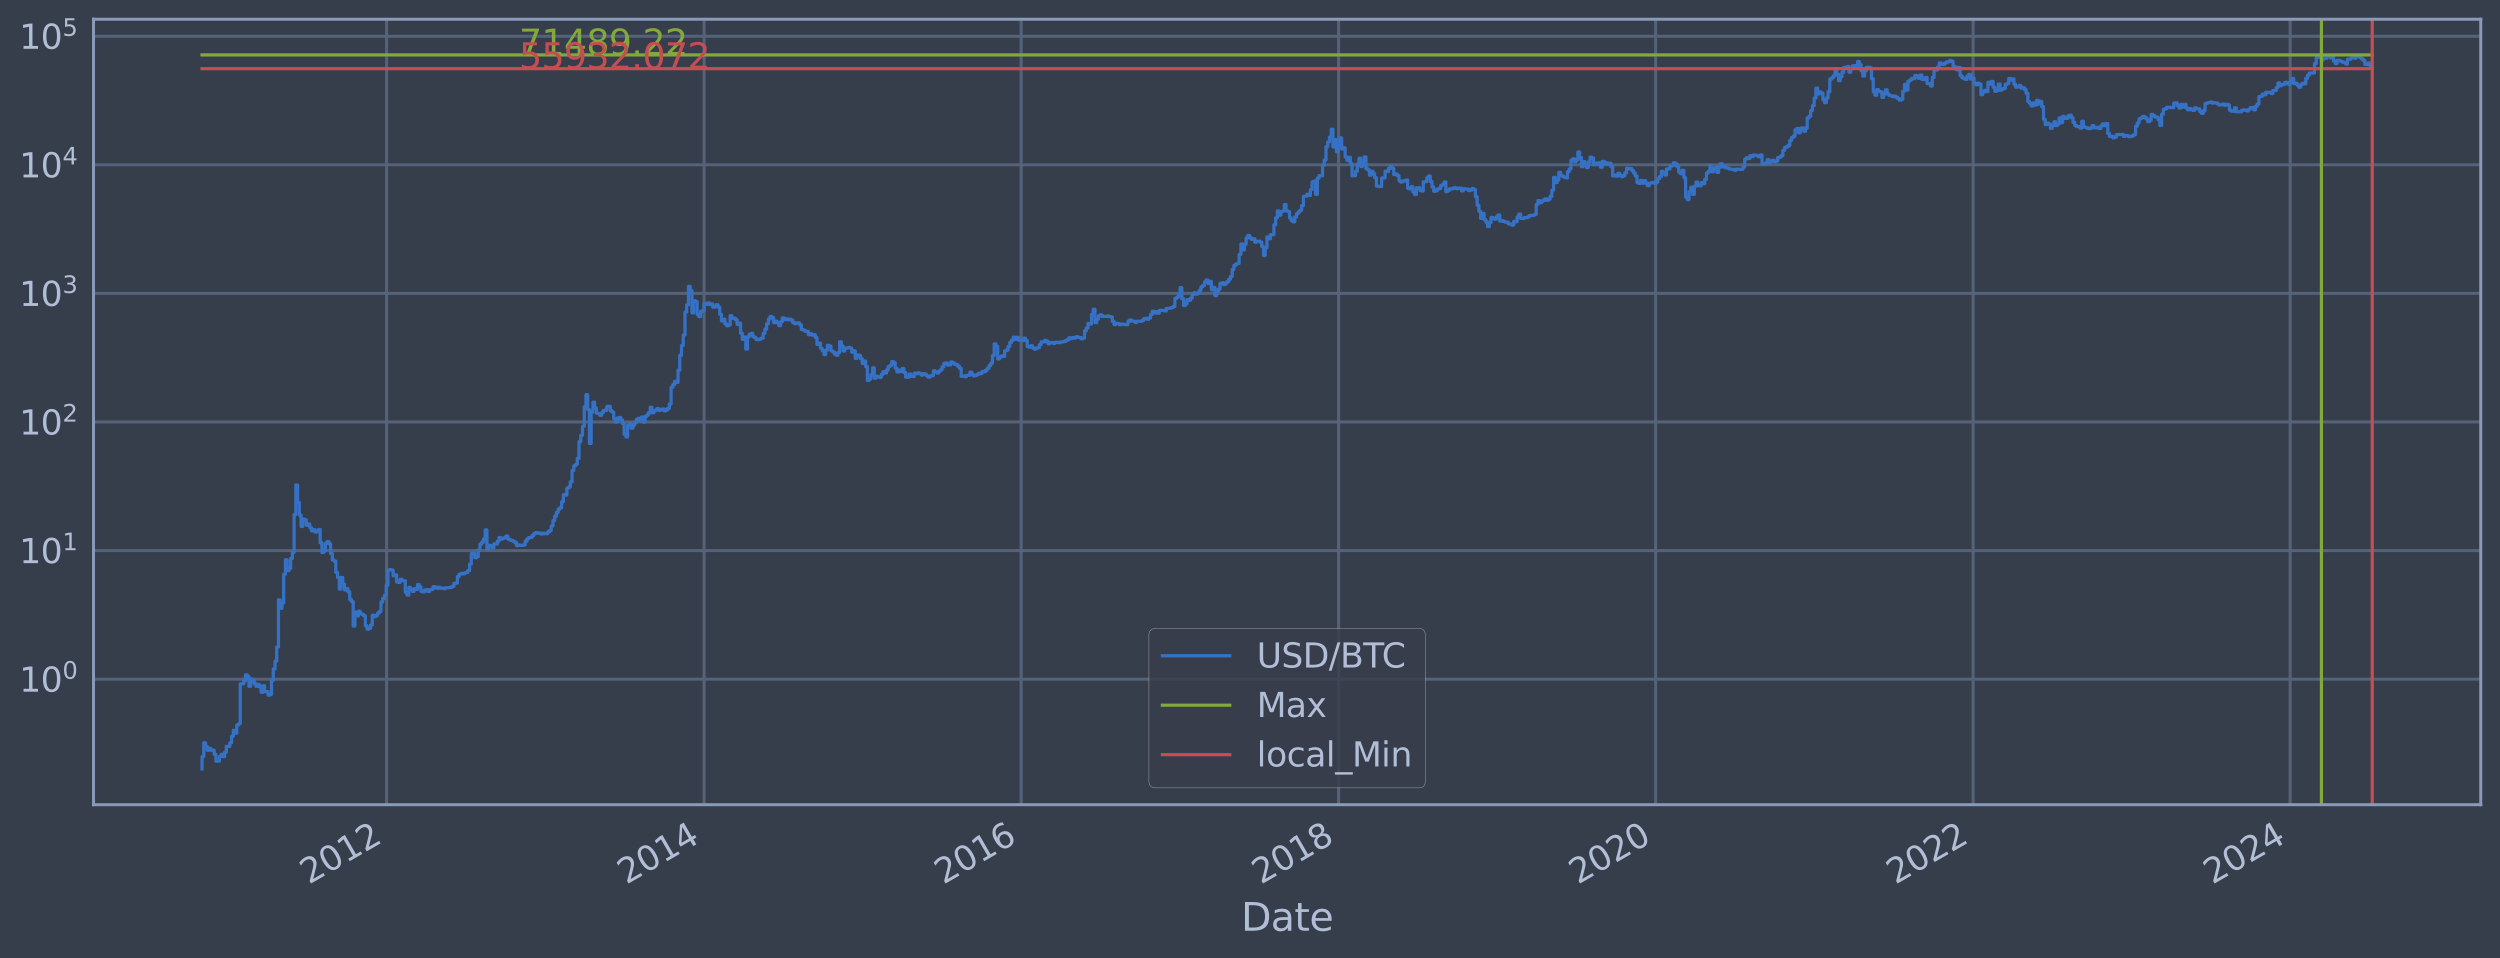 <?xml version="1.0" encoding="utf-8" standalone="no"?>
<!DOCTYPE svg PUBLIC "-//W3C//DTD SVG 1.1//EN"
  "http://www.w3.org/Graphics/SVG/1.1/DTD/svg11.dtd">
<svg xmlns:xlink="http://www.w3.org/1999/xlink" width="934.976pt" height="358.291pt" viewBox="0 0 934.976 358.291" xmlns="http://www.w3.org/2000/svg" version="1.1">
 <defs>
  <style type="text/css">*{stroke-linejoin: round; stroke-linecap: butt}</style>
 </defs>
 <g id="figure_1">
  <g id="patch_1">
   <path d="M 0 358.291 
L 934.976 358.291 
L 934.976 0 
L 0 0 
z
" style="fill: #373e4b"/>
  </g>
  <g id="axes_1">
   <g id="patch_2">
    <path d="M 34.976 300.96 
L 927.776 300.96 
L 927.776 7.2 
L 34.976 7.2 
z
" style="fill: #373e4b"/>
   </g>
   <g id="matplotlib.axis_1">
    <g id="xtick_1">
     <g id="line2d_1">
      <path d="M 144.588 300.96 
L 144.588 7.2 
" clip-path="url(#pd3da0541c2)" style="fill: none; stroke: #546379; stroke-width: 1.12; stroke-linecap: square"/>
     </g>
     <g id="line2d_2"/>
     <g id="text_1">
      <!-- 2012 -->
      <g style="fill: #b1bed6" transform="translate(115.507 330.885) rotate(-30) scale(0.126 -0.126)">
       <defs>
        <path id="DejaVuSans-32" d="M 1228 531 
L 3431 531 
L 3431 0 
L 469 0 
L 469 531 
Q 828 903 1448 1529 
Q 2069 2156 2228 2338 
Q 2531 2678 2651 2914 
Q 2772 3150 2772 3378 
Q 2772 3750 2511 3984 
Q 2250 4219 1831 4219 
Q 1534 4219 1204 4116 
Q 875 4013 500 3803 
L 500 4441 
Q 881 4594 1212 4672 
Q 1544 4750 1819 4750 
Q 2544 4750 2975 4387 
Q 3406 4025 3406 3419 
Q 3406 3131 3298 2873 
Q 3191 2616 2906 2266 
Q 2828 2175 2409 1742 
Q 1991 1309 1228 531 
z
" transform="scale(0.016)"/>
        <path id="DejaVuSans-30" d="M 2034 4250 
Q 1547 4250 1301 3770 
Q 1056 3291 1056 2328 
Q 1056 1369 1301 889 
Q 1547 409 2034 409 
Q 2525 409 2770 889 
Q 3016 1369 3016 2328 
Q 3016 3291 2770 3770 
Q 2525 4250 2034 4250 
z
M 2034 4750 
Q 2819 4750 3233 4129 
Q 3647 3509 3647 2328 
Q 3647 1150 3233 529 
Q 2819 -91 2034 -91 
Q 1250 -91 836 529 
Q 422 1150 422 2328 
Q 422 3509 836 4129 
Q 1250 4750 2034 4750 
z
" transform="scale(0.016)"/>
        <path id="DejaVuSans-31" d="M 794 531 
L 1825 531 
L 1825 4091 
L 703 3866 
L 703 4441 
L 1819 4666 
L 2450 4666 
L 2450 531 
L 3481 531 
L 3481 0 
L 794 0 
L 794 531 
z
" transform="scale(0.016)"/>
       </defs>
       <use xlink:href="#DejaVuSans-32"/>
       <use xlink:href="#DejaVuSans-30" x="63.623"/>
       <use xlink:href="#DejaVuSans-31" x="127.246"/>
       <use xlink:href="#DejaVuSans-32" x="190.869"/>
      </g>
     </g>
    </g>
    <g id="xtick_2">
     <g id="line2d_3">
      <path d="M 263.321 300.96 
L 263.321 7.2 
" clip-path="url(#pd3da0541c2)" style="fill: none; stroke: #546379; stroke-width: 1.12; stroke-linecap: square"/>
     </g>
     <g id="line2d_4"/>
     <g id="text_2">
      <!-- 2014 -->
      <g style="fill: #b1bed6" transform="translate(234.24 330.885) rotate(-30) scale(0.126 -0.126)">
       <defs>
        <path id="DejaVuSans-34" d="M 2419 4116 
L 825 1625 
L 2419 1625 
L 2419 4116 
z
M 2253 4666 
L 3047 4666 
L 3047 1625 
L 3713 1625 
L 3713 1100 
L 3047 1100 
L 3047 0 
L 2419 0 
L 2419 1100 
L 313 1100 
L 313 1709 
L 2253 4666 
z
" transform="scale(0.016)"/>
       </defs>
       <use xlink:href="#DejaVuSans-32"/>
       <use xlink:href="#DejaVuSans-30" x="63.623"/>
       <use xlink:href="#DejaVuSans-31" x="127.246"/>
       <use xlink:href="#DejaVuSans-34" x="190.869"/>
      </g>
     </g>
    </g>
    <g id="xtick_3">
     <g id="line2d_5">
      <path d="M 381.891 300.96 
L 381.891 7.2 
" clip-path="url(#pd3da0541c2)" style="fill: none; stroke: #546379; stroke-width: 1.12; stroke-linecap: square"/>
     </g>
     <g id="line2d_6"/>
     <g id="text_3">
      <!-- 2016 -->
      <g style="fill: #b1bed6" transform="translate(352.81 330.885) rotate(-30) scale(0.126 -0.126)">
       <defs>
        <path id="DejaVuSans-36" d="M 2113 2584 
Q 1688 2584 1439 2293 
Q 1191 2003 1191 1497 
Q 1191 994 1439 701 
Q 1688 409 2113 409 
Q 2538 409 2786 701 
Q 3034 994 3034 1497 
Q 3034 2003 2786 2293 
Q 2538 2584 2113 2584 
z
M 3366 4563 
L 3366 3988 
Q 3128 4100 2886 4159 
Q 2644 4219 2406 4219 
Q 1781 4219 1451 3797 
Q 1122 3375 1075 2522 
Q 1259 2794 1537 2939 
Q 1816 3084 2150 3084 
Q 2853 3084 3261 2657 
Q 3669 2231 3669 1497 
Q 3669 778 3244 343 
Q 2819 -91 2113 -91 
Q 1303 -91 875 529 
Q 447 1150 447 2328 
Q 447 3434 972 4092 
Q 1497 4750 2381 4750 
Q 2619 4750 2861 4703 
Q 3103 4656 3366 4563 
z
" transform="scale(0.016)"/>
       </defs>
       <use xlink:href="#DejaVuSans-32"/>
       <use xlink:href="#DejaVuSans-30" x="63.623"/>
       <use xlink:href="#DejaVuSans-31" x="127.246"/>
       <use xlink:href="#DejaVuSans-36" x="190.869"/>
      </g>
     </g>
    </g>
    <g id="xtick_4">
     <g id="line2d_7">
      <path d="M 500.624 300.96 
L 500.624 7.2 
" clip-path="url(#pd3da0541c2)" style="fill: none; stroke: #546379; stroke-width: 1.12; stroke-linecap: square"/>
     </g>
     <g id="line2d_8"/>
     <g id="text_4">
      <!-- 2018 -->
      <g style="fill: #b1bed6" transform="translate(471.543 330.885) rotate(-30) scale(0.126 -0.126)">
       <defs>
        <path id="DejaVuSans-38" d="M 2034 2216 
Q 1584 2216 1326 1975 
Q 1069 1734 1069 1313 
Q 1069 891 1326 650 
Q 1584 409 2034 409 
Q 2484 409 2743 651 
Q 3003 894 3003 1313 
Q 3003 1734 2745 1975 
Q 2488 2216 2034 2216 
z
M 1403 2484 
Q 997 2584 770 2862 
Q 544 3141 544 3541 
Q 544 4100 942 4425 
Q 1341 4750 2034 4750 
Q 2731 4750 3128 4425 
Q 3525 4100 3525 3541 
Q 3525 3141 3298 2862 
Q 3072 2584 2669 2484 
Q 3125 2378 3379 2068 
Q 3634 1759 3634 1313 
Q 3634 634 3220 271 
Q 2806 -91 2034 -91 
Q 1263 -91 848 271 
Q 434 634 434 1313 
Q 434 1759 690 2068 
Q 947 2378 1403 2484 
z
M 1172 3481 
Q 1172 3119 1398 2916 
Q 1625 2713 2034 2713 
Q 2441 2713 2670 2916 
Q 2900 3119 2900 3481 
Q 2900 3844 2670 4047 
Q 2441 4250 2034 4250 
Q 1625 4250 1398 4047 
Q 1172 3844 1172 3481 
z
" transform="scale(0.016)"/>
       </defs>
       <use xlink:href="#DejaVuSans-32"/>
       <use xlink:href="#DejaVuSans-30" x="63.623"/>
       <use xlink:href="#DejaVuSans-31" x="127.246"/>
       <use xlink:href="#DejaVuSans-38" x="190.869"/>
      </g>
     </g>
    </g>
    <g id="xtick_5">
     <g id="line2d_9">
      <path d="M 619.194 300.96 
L 619.194 7.2 
" clip-path="url(#pd3da0541c2)" style="fill: none; stroke: #546379; stroke-width: 1.12; stroke-linecap: square"/>
     </g>
     <g id="line2d_10"/>
     <g id="text_5">
      <!-- 2020 -->
      <g style="fill: #b1bed6" transform="translate(590.113 330.885) rotate(-30) scale(0.126 -0.126)">
       <use xlink:href="#DejaVuSans-32"/>
       <use xlink:href="#DejaVuSans-30" x="63.623"/>
       <use xlink:href="#DejaVuSans-32" x="127.246"/>
       <use xlink:href="#DejaVuSans-30" x="190.869"/>
      </g>
     </g>
    </g>
    <g id="xtick_6">
     <g id="line2d_11">
      <path d="M 737.926 300.96 
L 737.926 7.2 
" clip-path="url(#pd3da0541c2)" style="fill: none; stroke: #546379; stroke-width: 1.12; stroke-linecap: square"/>
     </g>
     <g id="line2d_12"/>
     <g id="text_6">
      <!-- 2022 -->
      <g style="fill: #b1bed6" transform="translate(708.845 330.885) rotate(-30) scale(0.126 -0.126)">
       <use xlink:href="#DejaVuSans-32"/>
       <use xlink:href="#DejaVuSans-30" x="63.623"/>
       <use xlink:href="#DejaVuSans-32" x="127.246"/>
       <use xlink:href="#DejaVuSans-32" x="190.869"/>
      </g>
     </g>
    </g>
    <g id="xtick_7">
     <g id="line2d_13">
      <path d="M 856.496 300.96 
L 856.496 7.2 
" clip-path="url(#pd3da0541c2)" style="fill: none; stroke: #546379; stroke-width: 1.12; stroke-linecap: square"/>
     </g>
     <g id="line2d_14"/>
     <g id="text_7">
      <!-- 2024 -->
      <g style="fill: #b1bed6" transform="translate(827.415 330.885) rotate(-30) scale(0.126 -0.126)">
       <use xlink:href="#DejaVuSans-32"/>
       <use xlink:href="#DejaVuSans-30" x="63.623"/>
       <use xlink:href="#DejaVuSans-32" x="127.246"/>
       <use xlink:href="#DejaVuSans-34" x="190.869"/>
      </g>
     </g>
    </g>
    <g id="text_8">
     <!-- Date -->
     <g style="fill: #b1bed6" transform="translate(464.167 348.096) scale(0.144 -0.144)">
      <defs>
       <path id="DejaVuSans-44" d="M 1259 4147 
L 1259 519 
L 2022 519 
Q 2988 519 3436 956 
Q 3884 1394 3884 2338 
Q 3884 3275 3436 3711 
Q 2988 4147 2022 4147 
L 1259 4147 
z
M 628 4666 
L 1925 4666 
Q 3281 4666 3915 4102 
Q 4550 3538 4550 2338 
Q 4550 1131 3912 565 
Q 3275 0 1925 0 
L 628 0 
L 628 4666 
z
" transform="scale(0.016)"/>
       <path id="DejaVuSans-61" d="M 2194 1759 
Q 1497 1759 1228 1600 
Q 959 1441 959 1056 
Q 959 750 1161 570 
Q 1363 391 1709 391 
Q 2188 391 2477 730 
Q 2766 1069 2766 1631 
L 2766 1759 
L 2194 1759 
z
M 3341 1997 
L 3341 0 
L 2766 0 
L 2766 531 
Q 2569 213 2275 61 
Q 1981 -91 1556 -91 
Q 1019 -91 701 211 
Q 384 513 384 1019 
Q 384 1609 779 1909 
Q 1175 2209 1959 2209 
L 2766 2209 
L 2766 2266 
Q 2766 2663 2505 2880 
Q 2244 3097 1772 3097 
Q 1472 3097 1187 3025 
Q 903 2953 641 2809 
L 641 3341 
Q 956 3463 1253 3523 
Q 1550 3584 1831 3584 
Q 2591 3584 2966 3190 
Q 3341 2797 3341 1997 
z
" transform="scale(0.016)"/>
       <path id="DejaVuSans-74" d="M 1172 4494 
L 1172 3500 
L 2356 3500 
L 2356 3053 
L 1172 3053 
L 1172 1153 
Q 1172 725 1289 603 
Q 1406 481 1766 481 
L 2356 481 
L 2356 0 
L 1766 0 
Q 1100 0 847 248 
Q 594 497 594 1153 
L 594 3053 
L 172 3053 
L 172 3500 
L 594 3500 
L 594 4494 
L 1172 4494 
z
" transform="scale(0.016)"/>
       <path id="DejaVuSans-65" d="M 3597 1894 
L 3597 1613 
L 953 1613 
Q 991 1019 1311 708 
Q 1631 397 2203 397 
Q 2534 397 2845 478 
Q 3156 559 3463 722 
L 3463 178 
Q 3153 47 2828 -22 
Q 2503 -91 2169 -91 
Q 1331 -91 842 396 
Q 353 884 353 1716 
Q 353 2575 817 3079 
Q 1281 3584 2069 3584 
Q 2775 3584 3186 3129 
Q 3597 2675 3597 1894 
z
M 3022 2063 
Q 3016 2534 2758 2815 
Q 2500 3097 2075 3097 
Q 1594 3097 1305 2825 
Q 1016 2553 972 2059 
L 3022 2063 
z
" transform="scale(0.016)"/>
      </defs>
      <use xlink:href="#DejaVuSans-44"/>
      <use xlink:href="#DejaVuSans-61" x="77.002"/>
      <use xlink:href="#DejaVuSans-74" x="138.281"/>
      <use xlink:href="#DejaVuSans-65" x="177.49"/>
     </g>
    </g>
   </g>
   <g id="matplotlib.axis_2">
    <g id="ytick_1">
     <g id="line2d_15">
      <path d="M 34.976 253.994 
L 927.776 253.994 
" clip-path="url(#pd3da0541c2)" style="fill: none; stroke: #546379; stroke-width: 1.12; stroke-linecap: square"/>
     </g>
     <g id="line2d_16"/>
     <g id="text_9">
      <!-- $\mathdefault{10^{0}}$ -->
      <g style="fill: #b1bed6" transform="translate(7.2 258.781) scale(0.126 -0.126)">
       <use xlink:href="#DejaVuSans-31" transform="translate(0 0.766)"/>
       <use xlink:href="#DejaVuSans-30" transform="translate(63.623 0.766)"/>
       <use xlink:href="#DejaVuSans-30" transform="translate(128.203 39.047) scale(0.7)"/>
      </g>
     </g>
    </g>
    <g id="ytick_2">
     <g id="line2d_17">
      <path d="M 34.976 205.904 
L 927.776 205.904 
" clip-path="url(#pd3da0541c2)" style="fill: none; stroke: #546379; stroke-width: 1.12; stroke-linecap: square"/>
     </g>
     <g id="line2d_18"/>
     <g id="text_10">
      <!-- $\mathdefault{10^{1}}$ -->
      <g style="fill: #b1bed6" transform="translate(7.2 210.691) scale(0.126 -0.126)">
       <use xlink:href="#DejaVuSans-31" transform="translate(0 0.684)"/>
       <use xlink:href="#DejaVuSans-30" transform="translate(63.623 0.684)"/>
       <use xlink:href="#DejaVuSans-31" transform="translate(128.203 38.966) scale(0.7)"/>
      </g>
     </g>
    </g>
    <g id="ytick_3">
     <g id="line2d_19">
      <path d="M 34.976 157.813 
L 927.776 157.813 
" clip-path="url(#pd3da0541c2)" style="fill: none; stroke: #546379; stroke-width: 1.12; stroke-linecap: square"/>
     </g>
     <g id="line2d_20"/>
     <g id="text_11">
      <!-- $\mathdefault{10^{2}}$ -->
      <g style="fill: #b1bed6" transform="translate(7.2 162.601) scale(0.126 -0.126)">
       <use xlink:href="#DejaVuSans-31" transform="translate(0 0.766)"/>
       <use xlink:href="#DejaVuSans-30" transform="translate(63.623 0.766)"/>
       <use xlink:href="#DejaVuSans-32" transform="translate(128.203 39.047) scale(0.7)"/>
      </g>
     </g>
    </g>
    <g id="ytick_4">
     <g id="line2d_21">
      <path d="M 34.976 109.723 
L 927.776 109.723 
" clip-path="url(#pd3da0541c2)" style="fill: none; stroke: #546379; stroke-width: 1.12; stroke-linecap: square"/>
     </g>
     <g id="line2d_22"/>
     <g id="text_12">
      <!-- $\mathdefault{10^{3}}$ -->
      <g style="fill: #b1bed6" transform="translate(7.2 114.51) scale(0.126 -0.126)">
       <defs>
        <path id="DejaVuSans-33" d="M 2597 2516 
Q 3050 2419 3304 2112 
Q 3559 1806 3559 1356 
Q 3559 666 3084 287 
Q 2609 -91 1734 -91 
Q 1441 -91 1130 -33 
Q 819 25 488 141 
L 488 750 
Q 750 597 1062 519 
Q 1375 441 1716 441 
Q 2309 441 2620 675 
Q 2931 909 2931 1356 
Q 2931 1769 2642 2001 
Q 2353 2234 1838 2234 
L 1294 2234 
L 1294 2753 
L 1863 2753 
Q 2328 2753 2575 2939 
Q 2822 3125 2822 3475 
Q 2822 3834 2567 4026 
Q 2313 4219 1838 4219 
Q 1578 4219 1281 4162 
Q 984 4106 628 3988 
L 628 4550 
Q 988 4650 1302 4700 
Q 1616 4750 1894 4750 
Q 2613 4750 3031 4423 
Q 3450 4097 3450 3541 
Q 3450 3153 3228 2886 
Q 3006 2619 2597 2516 
z
" transform="scale(0.016)"/>
       </defs>
       <use xlink:href="#DejaVuSans-31" transform="translate(0 0.766)"/>
       <use xlink:href="#DejaVuSans-30" transform="translate(63.623 0.766)"/>
       <use xlink:href="#DejaVuSans-33" transform="translate(128.203 39.047) scale(0.7)"/>
      </g>
     </g>
    </g>
    <g id="ytick_5">
     <g id="line2d_23">
      <path d="M 34.976 61.633 
L 927.776 61.633 
" clip-path="url(#pd3da0541c2)" style="fill: none; stroke: #546379; stroke-width: 1.12; stroke-linecap: square"/>
     </g>
     <g id="line2d_24"/>
     <g id="text_13">
      <!-- $\mathdefault{10^{4}}$ -->
      <g style="fill: #b1bed6" transform="translate(7.2 66.42) scale(0.126 -0.126)">
       <use xlink:href="#DejaVuSans-31" transform="translate(0 0.684)"/>
       <use xlink:href="#DejaVuSans-30" transform="translate(63.623 0.684)"/>
       <use xlink:href="#DejaVuSans-34" transform="translate(128.203 38.966) scale(0.7)"/>
      </g>
     </g>
    </g>
    <g id="ytick_6">
     <g id="line2d_25">
      <path d="M 34.976 13.543 
L 927.776 13.543 
" clip-path="url(#pd3da0541c2)" style="fill: none; stroke: #546379; stroke-width: 1.12; stroke-linecap: square"/>
     </g>
     <g id="line2d_26"/>
     <g id="text_14">
      <!-- $\mathdefault{10^{5}}$ -->
      <g style="fill: #b1bed6" transform="translate(7.2 18.33) scale(0.126 -0.126)">
       <defs>
        <path id="DejaVuSans-35" d="M 691 4666 
L 3169 4666 
L 3169 4134 
L 1269 4134 
L 1269 2991 
Q 1406 3038 1543 3061 
Q 1681 3084 1819 3084 
Q 2600 3084 3056 2656 
Q 3513 2228 3513 1497 
Q 3513 744 3044 326 
Q 2575 -91 1722 -91 
Q 1428 -91 1123 -41 
Q 819 9 494 109 
L 494 744 
Q 775 591 1075 516 
Q 1375 441 1709 441 
Q 2250 441 2565 725 
Q 2881 1009 2881 1497 
Q 2881 1984 2565 2268 
Q 2250 2553 1709 2553 
Q 1456 2553 1204 2497 
Q 953 2441 691 2322 
L 691 4666 
z
" transform="scale(0.016)"/>
       </defs>
       <use xlink:href="#DejaVuSans-31" transform="translate(0 0.684)"/>
       <use xlink:href="#DejaVuSans-30" transform="translate(63.623 0.684)"/>
       <use xlink:href="#DejaVuSans-35" transform="translate(128.203 38.966) scale(0.7)"/>
      </g>
     </g>
    </g>
    <g id="ytick_7">
     <g id="line2d_27"/>
    </g>
    <g id="ytick_8">
     <g id="line2d_28"/>
    </g>
    <g id="ytick_9">
     <g id="line2d_29"/>
    </g>
    <g id="ytick_10">
     <g id="line2d_30"/>
    </g>
    <g id="ytick_11">
     <g id="line2d_31"/>
    </g>
    <g id="ytick_12">
     <g id="line2d_32"/>
    </g>
    <g id="ytick_13">
     <g id="line2d_33"/>
    </g>
    <g id="ytick_14">
     <g id="line2d_34"/>
    </g>
    <g id="ytick_15">
     <g id="line2d_35"/>
    </g>
    <g id="ytick_16">
     <g id="line2d_36"/>
    </g>
    <g id="ytick_17">
     <g id="line2d_37"/>
    </g>
    <g id="ytick_18">
     <g id="line2d_38"/>
    </g>
    <g id="ytick_19">
     <g id="line2d_39"/>
    </g>
    <g id="ytick_20">
     <g id="line2d_40"/>
    </g>
    <g id="ytick_21">
     <g id="line2d_41"/>
    </g>
    <g id="ytick_22">
     <g id="line2d_42"/>
    </g>
    <g id="ytick_23">
     <g id="line2d_43"/>
    </g>
    <g id="ytick_24">
     <g id="line2d_44"/>
    </g>
    <g id="ytick_25">
     <g id="line2d_45"/>
    </g>
    <g id="ytick_26">
     <g id="line2d_46"/>
    </g>
    <g id="ytick_27">
     <g id="line2d_47"/>
    </g>
    <g id="ytick_28">
     <g id="line2d_48"/>
    </g>
    <g id="ytick_29">
     <g id="line2d_49"/>
    </g>
    <g id="ytick_30">
     <g id="line2d_50"/>
    </g>
    <g id="ytick_31">
     <g id="line2d_51"/>
    </g>
    <g id="ytick_32">
     <g id="line2d_52"/>
    </g>
    <g id="ytick_33">
     <g id="line2d_53"/>
    </g>
    <g id="ytick_34">
     <g id="line2d_54"/>
    </g>
    <g id="ytick_35">
     <g id="line2d_55"/>
    </g>
    <g id="ytick_36">
     <g id="line2d_56"/>
    </g>
    <g id="ytick_37">
     <g id="line2d_57"/>
    </g>
    <g id="ytick_38">
     <g id="line2d_58"/>
    </g>
    <g id="ytick_39">
     <g id="line2d_59"/>
    </g>
    <g id="ytick_40">
     <g id="line2d_60"/>
    </g>
    <g id="ytick_41">
     <g id="line2d_61"/>
    </g>
    <g id="ytick_42">
     <g id="line2d_62"/>
    </g>
    <g id="ytick_43">
     <g id="line2d_63"/>
    </g>
    <g id="ytick_44">
     <g id="line2d_64"/>
    </g>
    <g id="ytick_45">
     <g id="line2d_65"/>
    </g>
    <g id="ytick_46">
     <g id="line2d_66"/>
    </g>
    <g id="ytick_47">
     <g id="line2d_67"/>
    </g>
    <g id="ytick_48">
     <g id="line2d_68"/>
    </g>
    <g id="ytick_49">
     <g id="line2d_69"/>
    </g>
    <g id="ytick_50">
     <g id="line2d_70"/>
    </g>
    <g id="ytick_51">
     <g id="line2d_71"/>
    </g>
    <g id="ytick_52">
     <g id="line2d_72"/>
    </g>
    <g id="ytick_53">
     <g id="line2d_73"/>
    </g>
    <g id="ytick_54">
     <g id="line2d_74"/>
    </g>
   </g>
   <g id="line2d_75">
    <path d="M 75.558 287.607 
L 75.558 282.947 
L 76.208 282.947 
L 76.208 277.791 
L 76.857 277.791 
L 76.857 279.139 
L 77.507 279.139 
L 77.507 280.58 
L 78.157 280.58 
L 78.157 279.847 
L 78.806 279.847 
L 78.806 280.58 
L 80.106 280.58 
L 80.106 282.128 
L 80.755 282.128 
L 80.755 284.688 
L 82.055 284.688 
L 82.055 282.947 
L 82.705 282.947 
L 82.705 282.128 
L 83.354 282.128 
L 83.354 282.947 
L 84.004 282.947 
L 84.004 281.34 
L 84.654 281.34 
L 84.654 279.139 
L 85.953 279.139 
L 85.953 277.791 
L 86.603 277.791 
L 86.603 275.331 
L 87.252 275.331 
L 87.252 273.131 
L 87.902 273.131 
L 87.902 274.202 
L 88.552 274.202 
L 88.552 271.14 
L 89.202 271.14 
L 89.202 270.671 
L 89.851 270.671 
L 89.851 255.735 
L 91.151 255.735 
L 91.151 254.63 
L 91.8 254.63 
L 91.8 252.386 
L 92.45 252.386 
L 92.45 252.975 
L 93.1 252.975 
L 93.1 256.664 
L 93.749 256.664 
L 93.749 253.994 
L 94.399 253.994 
L 94.399 254.63 
L 95.049 254.63 
L 95.049 255.735 
L 95.698 255.735 
L 95.698 256.664 
L 96.348 256.664 
L 96.348 255.963 
L 96.998 255.963 
L 96.998 256.902 
L 97.648 256.902 
L 97.648 258.917 
L 98.297 258.917 
L 98.297 256.428 
L 98.947 256.428 
L 98.947 258.654 
L 100.246 258.654 
L 100.246 260.002 
L 100.896 260.002 
L 100.896 259.725 
L 101.546 259.725 
L 101.546 254.416 
L 102.195 254.416 
L 102.195 250.186 
L 102.845 250.186 
L 102.845 247.267 
L 103.495 247.267 
L 103.495 241.951 
L 104.145 241.951 
L 104.145 224.322 
L 104.794 224.322 
L 104.794 227.474 
L 105.444 227.474 
L 105.444 225.516 
L 106.094 225.516 
L 106.094 214.741 
L 106.743 214.741 
L 106.743 209.372 
L 107.393 209.372 
L 107.393 213.413 
L 108.043 213.413 
L 108.043 212.562 
L 108.692 212.562 
L 108.692 208.86 
L 109.342 208.86 
L 109.342 206.604 
L 109.992 206.604 
L 109.992 192.443 
L 110.642 192.443 
L 110.642 181.39 
L 111.291 181.39 
L 111.291 187.917 
L 111.941 187.917 
L 111.941 192.642 
L 112.591 192.642 
L 112.591 196.899 
L 113.24 196.899 
L 113.24 194.121 
L 113.89 194.121 
L 113.89 194.396 
L 114.54 194.396 
L 114.54 196.43 
L 115.189 196.43 
L 115.189 195.957 
L 115.839 195.957 
L 115.839 197.338 
L 116.489 197.338 
L 116.489 198.507 
L 117.139 198.507 
L 117.139 198.086 
L 117.788 198.086 
L 117.788 198.981 
L 118.438 198.981 
L 118.438 198.728 
L 119.088 198.728 
L 119.088 198.028 
L 119.737 198.028 
L 119.737 202.985 
L 120.387 202.985 
L 120.387 206.626 
L 121.037 206.626 
L 121.037 206.05 
L 121.686 206.05 
L 121.686 203.24 
L 122.336 203.24 
L 122.336 202.535 
L 122.986 202.535 
L 122.986 203.351 
L 123.636 203.351 
L 123.636 207.019 
L 124.285 207.019 
L 124.285 209.396 
L 124.935 209.396 
L 124.935 209.871 
L 125.585 209.871 
L 125.585 214.081 
L 126.234 214.081 
L 126.234 215.921 
L 126.884 215.921 
L 126.884 220.297 
L 127.534 220.297 
L 127.534 215.955 
L 128.183 215.955 
L 128.183 218.428 
L 128.833 218.428 
L 128.833 220.632 
L 129.483 220.632 
L 129.483 220.131 
L 130.133 220.131 
L 130.133 221.276 
L 130.782 221.276 
L 130.782 224.221 
L 131.432 224.221 
L 131.432 224.988 
L 132.082 224.988 
L 132.082 234.118 
L 132.731 234.118 
L 132.731 228.932 
L 133.381 228.932 
L 133.381 230.364 
L 134.031 230.364 
L 134.031 228.558 
L 134.68 228.558 
L 134.68 229.571 
L 135.33 229.571 
L 135.33 229.766 
L 135.98 229.766 
L 135.98 230.297 
L 136.63 230.297 
L 136.63 234.038 
L 137.279 234.038 
L 137.279 235.279 
L 137.929 235.279 
L 137.929 235.024 
L 138.579 235.024 
L 138.579 233.719 
L 139.228 233.719 
L 139.228 230.096 
L 139.878 230.096 
L 139.878 230.635 
L 140.528 230.635 
L 140.528 230.23 
L 141.177 230.23 
L 141.177 229.313 
L 141.827 229.313 
L 141.827 228.682 
L 142.477 228.682 
L 142.477 225.145 
L 143.127 225.145 
L 143.127 223.774 
L 143.776 223.774 
L 143.776 222.72 
L 144.426 222.72 
L 144.426 218.889 
L 145.076 218.889 
L 145.076 213.175 
L 145.725 213.175 
L 145.725 213.057 
L 146.375 213.057 
L 146.375 213.234 
L 147.025 213.234 
L 147.025 215.323 
L 147.674 215.323 
L 147.674 214.997 
L 148.324 214.997 
L 148.324 217.644 
L 148.974 217.644 
L 148.974 217.828 
L 149.624 217.828 
L 149.624 216.607 
L 150.273 216.607 
L 150.273 217.137 
L 151.573 217.208 
L 151.573 221.495 
L 152.222 221.495 
L 152.222 222.581 
L 152.872 222.581 
L 152.872 219.682 
L 153.522 219.682 
L 153.522 220.464 
L 154.171 220.464 
L 154.171 221.189 
L 154.821 221.189 
L 154.821 220.172 
L 155.471 220.172 
L 155.471 220.464 
L 156.121 220.464 
L 156.121 218.619 
L 156.77 218.619 
L 156.77 219.441 
L 157.42 219.441 
L 157.42 221.189 
L 158.07 221.189 
L 158.07 221.364 
L 158.719 221.364 
L 158.719 220.632 
L 160.019 220.548 
L 160.019 221.233 
L 160.668 221.233 
L 160.668 220.506 
L 161.968 220.422 
L 161.968 219.401 
L 162.618 219.401 
L 162.618 219.601 
L 163.267 219.601 
L 163.267 220.008 
L 163.917 220.008 
L 163.917 219.642 
L 164.567 219.642 
L 164.567 219.967 
L 165.866 219.967 
L 165.866 220.172 
L 166.516 220.172 
L 166.516 219.844 
L 168.465 219.763 
L 168.465 219.642 
L 169.115 219.642 
L 169.115 219.282 
L 169.764 219.282 
L 169.764 218.163 
L 171.064 218.088 
L 171.064 215.653 
L 171.713 215.653 
L 171.713 214.709 
L 172.363 214.709 
L 172.363 214.456 
L 173.013 214.456 
L 173.013 214.645 
L 173.662 214.645 
L 173.662 214.237 
L 174.312 214.237 
L 174.312 214.081 
L 174.962 214.081 
L 174.962 213.413 
L 175.612 213.413 
L 175.612 210.959 
L 176.261 210.959 
L 176.261 207.041 
L 176.911 207.041 
L 176.911 206.909 
L 177.561 206.909 
L 177.561 208.573 
L 178.21 208.573 
L 178.21 208.22 
L 178.86 208.22 
L 178.86 205.654 
L 179.51 205.654 
L 179.51 203.481 
L 180.159 203.481 
L 180.159 202.804 
L 180.809 202.804 
L 180.809 201.58 
L 181.459 201.58 
L 181.459 198.172 
L 182.109 198.172 
L 182.109 205.368 
L 182.758 205.368 
L 182.758 203.932 
L 183.408 203.932 
L 183.408 204.085 
L 184.058 204.085 
L 184.058 204.845 
L 184.707 204.845 
L 184.707 203.407 
L 186.007 203.462 
L 186.007 202.376 
L 186.656 202.376 
L 186.656 201.027 
L 187.306 201.027 
L 187.306 201.614 
L 187.956 201.614 
L 187.956 201.31 
L 188.606 201.31 
L 188.606 201.11 
L 189.255 201.11 
L 189.255 200.472 
L 189.905 200.472 
L 189.905 201.58 
L 190.555 201.58 
L 190.555 201.922 
L 191.204 201.922 
L 191.204 202.131 
L 191.854 202.131 
L 191.854 202.447 
L 192.504 202.447 
L 192.504 202.876 
L 193.153 202.876 
L 193.153 204.046 
L 193.803 204.046 
L 193.803 203.799 
L 194.453 203.799 
L 194.453 203.97 
L 195.752 204.008 
L 195.752 203.781 
L 196.402 203.781 
L 196.402 202.411 
L 197.052 202.411 
L 197.052 201.546 
L 197.701 201.546 
L 197.701 201.044 
L 199.001 200.978 
L 199.001 200.28 
L 199.65 200.28 
L 199.65 199.559 
L 200.3 199.559 
L 200.3 199.177 
L 200.95 199.177 
L 200.95 199.436 
L 202.249 199.329 
L 202.249 199.713 
L 202.899 199.713 
L 202.899 199.405 
L 203.549 199.405 
L 203.549 199.605 
L 204.848 199.574 
L 204.848 198.891 
L 205.498 198.891 
L 205.498 198.419 
L 206.147 198.419 
L 206.147 196.71 
L 206.797 196.71 
L 206.797 194.662 
L 207.447 194.662 
L 207.447 193.01 
L 208.096 193.01 
L 208.096 191.658 
L 208.746 191.658 
L 208.746 190.408 
L 209.396 190.408 
L 209.396 189.887 
L 210.046 189.887 
L 210.046 187.645 
L 210.695 187.645 
L 210.695 185.005 
L 211.345 185.005 
L 211.345 185.175 
L 211.995 185.175 
L 211.995 182.6 
L 212.644 182.6 
L 212.644 182.14 
L 213.294 182.14 
L 213.294 180.192 
L 213.944 180.192 
L 213.944 175.931 
L 214.593 175.931 
L 214.593 174.214 
L 215.243 174.214 
L 215.243 173.645 
L 215.893 173.645 
L 215.893 171.423 
L 216.543 171.423 
L 216.543 165.188 
L 217.192 165.188 
L 217.192 162.792 
L 217.842 162.792 
L 217.842 159.442 
L 218.492 159.442 
L 218.492 152.174 
L 219.141 152.174 
L 219.141 147.571 
L 219.791 147.571 
L 219.791 153.17 
L 220.441 153.17 
L 220.441 165.837 
L 221.09 165.837 
L 221.09 154.194 
L 221.74 154.194 
L 221.74 150.417 
L 222.39 150.417 
L 222.39 152.576 
L 223.04 152.576 
L 223.04 154.534 
L 223.689 154.534 
L 223.689 154.717 
L 224.339 154.717 
L 224.339 155.318 
L 224.989 155.318 
L 224.989 154.358 
L 225.638 154.358 
L 225.638 153.436 
L 226.938 153.541 
L 226.938 152.017 
L 228.237 151.968 
L 228.237 153.589 
L 228.887 153.589 
L 228.887 154.186 
L 229.537 154.186 
L 229.537 156.577 
L 230.186 156.577 
L 230.186 157.818 
L 230.836 157.818 
L 230.836 156.324 
L 231.486 156.324 
L 231.486 156.139 
L 232.135 156.139 
L 232.135 156.994 
L 232.785 156.994 
L 232.785 158.396 
L 233.435 158.396 
L 233.435 162.463 
L 234.084 162.463 
L 234.084 163.411 
L 234.734 163.411 
L 234.734 159.108 
L 235.384 159.108 
L 235.384 158.439 
L 236.034 158.439 
L 236.034 160.156 
L 236.683 160.156 
L 236.683 158.993 
L 237.333 158.993 
L 237.333 158.087 
L 237.983 158.087 
L 237.983 156.87 
L 238.632 156.87 
L 238.632 156.455 
L 239.282 156.455 
L 239.282 157.237 
L 239.932 157.237 
L 239.932 155.947 
L 240.581 155.947 
L 240.581 157.874 
L 241.231 157.874 
L 241.231 155.741 
L 241.881 155.741 
L 241.881 155.209 
L 242.531 155.209 
L 242.531 154.268 
L 243.18 154.268 
L 243.18 152.319 
L 243.83 152.319 
L 243.83 154.426 
L 244.48 154.426 
L 244.48 153.657 
L 245.129 153.657 
L 245.129 153.312 
L 245.779 153.312 
L 245.779 152.802 
L 246.429 152.802 
L 246.429 153.502 
L 247.078 153.502 
L 247.078 153.212 
L 247.728 153.212 
L 247.728 152.945 
L 248.378 152.945 
L 248.378 153.671 
L 249.028 153.671 
L 249.028 153.301 
L 249.677 153.301 
L 249.677 152.725 
L 250.327 152.725 
L 250.327 151.058 
L 250.977 151.058 
L 250.977 144.839 
L 251.626 144.839 
L 251.626 143.83 
L 252.276 143.83 
L 252.276 142.629 
L 252.926 142.629 
L 252.926 143.026 
L 253.575 143.026 
L 253.575 138.461 
L 254.225 138.461 
L 254.225 132.878 
L 254.875 132.878 
L 254.875 129.229 
L 255.525 129.229 
L 255.525 125.271 
L 256.174 125.271 
L 256.174 116.678 
L 256.824 116.678 
L 256.824 114.007 
L 257.474 114.007 
L 257.474 107.098 
L 258.123 107.098 
L 258.123 108.7 
L 258.773 108.7 
L 258.773 116.997 
L 259.423 116.997 
L 259.423 112.467 
L 260.072 112.467 
L 260.072 112.801 
L 260.722 112.801 
L 260.722 117.616 
L 261.372 117.616 
L 261.372 118.402 
L 262.022 118.402 
L 262.022 116.469 
L 262.671 116.469 
L 262.671 116.239 
L 263.321 116.239 
L 263.321 113.647 
L 263.971 113.647 
L 263.971 113.784 
L 264.62 113.784 
L 264.62 113.265 
L 265.27 113.265 
L 265.27 113.941 
L 265.92 113.941 
L 265.92 113.67 
L 266.569 113.67 
L 266.569 114.912 
L 267.219 114.912 
L 267.219 114.763 
L 267.869 114.763 
L 267.869 113.943 
L 268.519 113.943 
L 268.519 114.886 
L 269.168 114.886 
L 269.168 117.553 
L 269.818 117.553 
L 269.818 120.047 
L 270.468 120.047 
L 270.468 119.374 
L 271.117 119.374 
L 271.117 121.118 
L 271.767 121.118 
L 271.767 121.851 
L 272.417 121.851 
L 272.417 121.556 
L 273.066 121.556 
L 273.066 118.066 
L 273.716 118.066 
L 273.716 119.047 
L 275.016 119.011 
L 275.016 119.549 
L 275.665 119.549 
L 275.665 121.358 
L 276.315 121.358 
L 276.315 120.893 
L 276.965 120.893 
L 276.965 124.622 
L 277.614 124.622 
L 277.614 126.912 
L 278.264 126.912 
L 278.264 126.032 
L 278.914 126.032 
L 278.914 130.545 
L 279.563 130.545 
L 279.563 125.958 
L 280.213 125.958 
L 280.213 124.961 
L 280.863 124.961 
L 280.863 124.685 
L 281.513 124.685 
L 281.513 125.874 
L 282.162 125.874 
L 282.162 126.306 
L 282.812 126.306 
L 282.812 127.025 
L 284.111 126.984 
L 284.111 126.754 
L 284.761 126.754 
L 284.761 126.441 
L 285.411 126.441 
L 285.411 124.702 
L 286.06 124.702 
L 286.06 123.066 
L 286.71 123.066 
L 286.71 121.064 
L 287.36 121.064 
L 287.36 119.35 
L 288.01 119.35 
L 288.01 118.355 
L 288.659 118.355 
L 288.659 118.759 
L 289.309 118.759 
L 289.309 120.688 
L 289.959 120.688 
L 289.959 120.115 
L 290.608 120.115 
L 290.608 120.709 
L 291.258 120.709 
L 291.258 121.805 
L 291.908 121.805 
L 291.908 120.392 
L 292.557 120.392 
L 292.557 118.87 
L 293.207 118.87 
L 293.207 119.561 
L 293.857 119.561 
L 293.857 119.241 
L 294.507 119.241 
L 294.507 119.571 
L 295.156 119.571 
L 295.156 119.373 
L 295.806 119.373 
L 295.806 119.693 
L 296.456 119.693 
L 296.456 120.613 
L 297.105 120.613 
L 297.105 121.027 
L 297.755 121.027 
L 297.755 120.796 
L 299.054 120.779 
L 299.054 121.5 
L 299.704 121.5 
L 299.704 123.226 
L 300.354 123.226 
L 300.354 123.428 
L 301.004 123.428 
L 301.004 123.867 
L 302.303 123.926 
L 302.303 125.212 
L 302.953 125.212 
L 302.953 124.797 
L 303.602 124.797 
L 303.602 125.344 
L 304.252 125.344 
L 304.252 125.187 
L 304.902 125.187 
L 304.902 126.22 
L 305.551 126.22 
L 305.551 128.8 
L 306.201 128.8 
L 306.201 128.335 
L 306.851 128.335 
L 306.851 130.271 
L 307.501 130.271 
L 307.501 131.125 
L 308.15 131.125 
L 308.15 132.623 
L 308.8 132.623 
L 308.8 130.948 
L 309.45 130.948 
L 309.45 129.132 
L 310.099 129.132 
L 310.099 129.419 
L 310.749 129.419 
L 310.749 131.224 
L 311.399 131.224 
L 311.399 131.596 
L 312.048 131.596 
L 312.048 132.391 
L 312.698 132.391 
L 312.698 132.864 
L 313.348 132.864 
L 313.348 131.833 
L 313.997 131.833 
L 313.997 127.832 
L 314.647 127.832 
L 314.647 129.396 
L 315.297 129.396 
L 315.297 131.267 
L 315.947 131.267 
L 315.947 130.232 
L 316.596 130.232 
L 316.596 130.098 
L 317.246 130.098 
L 317.246 129.953 
L 317.896 129.953 
L 317.896 130.205 
L 318.545 130.205 
L 318.545 131.722 
L 319.195 131.722 
L 319.195 131.189 
L 319.845 131.189 
L 319.845 134.032 
L 320.494 134.032 
L 320.494 132.753 
L 321.144 132.753 
L 321.144 132.882 
L 321.794 132.882 
L 321.794 134.117 
L 322.444 134.117 
L 322.444 135.933 
L 323.093 135.933 
L 323.093 135.009 
L 323.743 135.009 
L 323.743 137.094 
L 324.393 137.094 
L 324.393 142.297 
L 325.042 142.297 
L 325.042 141.729 
L 325.692 141.729 
L 325.692 140.084 
L 326.342 140.084 
L 326.342 137.577 
L 326.991 137.577 
L 326.991 141.418 
L 327.641 141.418 
L 327.641 140.719 
L 328.291 140.719 
L 328.291 140.977 
L 328.941 140.977 
L 328.941 141.126 
L 329.59 141.126 
L 329.59 140.013 
L 330.24 140.013 
L 330.24 139.032 
L 330.89 139.032 
L 330.89 139.534 
L 331.539 139.534 
L 331.539 138.386 
L 332.189 138.386 
L 332.189 137.065 
L 332.839 137.065 
L 332.839 136.686 
L 333.488 136.686 
L 333.488 135.227 
L 334.138 135.227 
L 334.138 135.629 
L 334.788 135.629 
L 334.788 137.689 
L 335.438 137.689 
L 335.438 139.098 
L 336.087 139.098 
L 336.087 138.431 
L 336.737 138.431 
L 336.737 138.972 
L 337.387 138.972 
L 337.387 137.816 
L 338.036 137.816 
L 338.036 139.27 
L 338.686 139.27 
L 338.686 141.063 
L 339.985 141.097 
L 339.985 139.893 
L 340.635 139.893 
L 340.635 140.758 
L 341.935 140.82 
L 341.935 139.575 
L 342.584 139.575 
L 342.584 139.778 
L 343.234 139.778 
L 343.234 139.447 
L 343.884 139.447 
L 343.884 139.759 
L 344.533 139.759 
L 344.533 140.291 
L 345.183 140.291 
L 345.183 139.725 
L 345.833 139.725 
L 345.833 139.941 
L 346.482 139.941 
L 346.482 140.569 
L 347.132 140.569 
L 347.132 141.075 
L 347.782 141.075 
L 347.782 140.632 
L 348.432 140.632 
L 348.432 140.454 
L 349.081 140.454 
L 349.081 138.678 
L 349.731 138.678 
L 349.731 139.12 
L 350.381 139.12 
L 350.381 139.512 
L 351.03 139.512 
L 351.03 138.796 
L 351.68 138.796 
L 351.68 138.289 
L 352.33 138.289 
L 352.33 137.183 
L 352.979 137.183 
L 352.979 135.946 
L 353.629 135.946 
L 353.629 135.727 
L 354.279 135.727 
L 354.279 136.554 
L 355.578 136.462 
L 355.578 135.375 
L 356.228 135.375 
L 356.228 135.689 
L 356.878 135.689 
L 356.878 136.226 
L 357.527 136.226 
L 357.527 136.36 
L 358.177 136.36 
L 358.177 136.993 
L 358.827 136.993 
L 358.827 137.743 
L 359.476 137.743 
L 359.476 140.761 
L 360.126 140.761 
L 360.126 140.588 
L 360.776 140.588 
L 360.776 140.867 
L 361.426 140.867 
L 361.426 140.395 
L 362.725 140.352 
L 362.725 139.166 
L 363.375 139.166 
L 363.375 139.993 
L 364.024 139.993 
L 364.024 140.57 
L 364.674 140.57 
L 364.674 140.403 
L 365.324 140.403 
L 365.324 140.058 
L 365.973 140.058 
L 365.973 139.604 
L 366.623 139.604 
L 366.623 139.724 
L 367.273 139.724 
L 367.273 138.946 
L 368.572 139.037 
L 368.572 138.471 
L 369.222 138.471 
L 369.222 137.774 
L 369.872 137.774 
L 369.872 136.735 
L 370.521 136.735 
L 370.521 135.816 
L 371.171 135.816 
L 371.171 132.994 
L 371.821 132.994 
L 371.821 128.627 
L 372.47 128.627 
L 372.47 129.549 
L 373.12 129.549 
L 373.12 134.253 
L 373.77 134.253 
L 373.77 133.588 
L 374.42 133.588 
L 374.42 133.139 
L 375.069 133.139 
L 375.069 133.295 
L 375.719 133.295 
L 375.719 131.177 
L 376.369 131.177 
L 376.369 130.912 
L 377.018 130.912 
L 377.018 129.553 
L 377.668 129.553 
L 377.668 128.017 
L 378.318 128.017 
L 378.318 127.186 
L 378.967 127.186 
L 378.967 126.097 
L 379.617 126.097 
L 379.617 126.948 
L 380.267 126.948 
L 380.267 126.147 
L 380.917 126.147 
L 380.917 127.194 
L 382.216 127.216 
L 382.216 127.386 
L 382.866 127.386 
L 382.866 126.473 
L 383.515 126.473 
L 383.515 127.372 
L 384.165 127.372 
L 384.165 129.632 
L 384.815 129.632 
L 384.815 129.849 
L 385.464 129.849 
L 385.464 129.3 
L 386.114 129.3 
L 386.114 130.119 
L 386.764 130.119 
L 386.764 130.576 
L 387.414 130.576 
L 387.414 130.208 
L 388.063 130.208 
L 388.063 130.041 
L 388.713 130.041 
L 388.713 128.902 
L 389.363 128.902 
L 389.363 127.842 
L 390.662 127.879 
L 390.662 127.273 
L 391.312 127.273 
L 391.312 127.717 
L 391.961 127.717 
L 391.961 128.565 
L 392.611 128.565 
L 392.611 128.041 
L 393.911 128.092 
L 393.911 128.449 
L 394.56 128.449 
L 394.56 128.022 
L 395.86 127.993 
L 395.86 128.155 
L 396.509 128.155 
L 396.509 127.916 
L 397.809 127.844 
L 397.809 127.711 
L 398.458 127.711 
L 398.458 127.377 
L 399.108 127.377 
L 399.108 127.063 
L 399.758 127.063 
L 399.758 126.312 
L 400.408 126.312 
L 400.408 126.62 
L 401.057 126.62 
L 401.057 126.262 
L 401.707 126.262 
L 401.707 126.43 
L 402.357 126.43 
L 402.357 125.911 
L 403.006 125.911 
L 403.006 126.132 
L 403.656 126.132 
L 403.656 126.258 
L 404.306 126.258 
L 404.306 126.718 
L 404.955 126.718 
L 404.955 126.461 
L 405.605 126.461 
L 405.605 123.733 
L 406.255 123.733 
L 406.255 122.67 
L 406.905 122.67 
L 406.905 120.967 
L 407.554 120.967 
L 407.554 121.174 
L 408.204 121.174 
L 408.204 117.619 
L 408.854 117.619 
L 408.854 115.677 
L 409.503 115.677 
L 409.503 120.644 
L 410.153 120.644 
L 410.153 119.367 
L 410.803 119.367 
L 410.803 118.151 
L 411.452 118.151 
L 411.452 117.717 
L 412.102 117.717 
L 412.102 118.307 
L 414.051 118.36 
L 414.051 118.166 
L 414.701 118.166 
L 414.701 118.355 
L 415.351 118.355 
L 415.351 118.543 
L 416 118.543 
L 416 120.199 
L 416.65 120.199 
L 416.65 121.364 
L 417.3 121.364 
L 417.3 120.922 
L 418.599 120.98 
L 418.599 121.43 
L 419.249 121.43 
L 419.249 121.2 
L 420.548 121.254 
L 420.548 121.408 
L 421.848 121.39 
L 421.848 120.11 
L 422.497 120.11 
L 422.497 119.652 
L 423.147 119.652 
L 423.147 120.081 
L 424.446 120.139 
L 424.446 120.599 
L 425.096 120.599 
L 425.096 120.157 
L 427.045 120.144 
L 427.045 119.895 
L 427.695 119.895 
L 427.695 119.203 
L 428.345 119.203 
L 428.345 119.078 
L 428.994 119.078 
L 428.994 119.41 
L 429.644 119.41 
L 429.644 118.916 
L 430.294 118.916 
L 430.294 117.597 
L 430.943 117.597 
L 430.943 116.394 
L 431.593 116.394 
L 431.593 117.069 
L 432.243 117.069 
L 432.243 116.541 
L 432.892 116.541 
L 432.892 117.161 
L 433.542 117.161 
L 433.542 116.101 
L 435.491 116.095 
L 435.491 116.296 
L 436.141 116.296 
L 436.141 115.374 
L 437.44 115.278 
L 437.44 115.231 
L 438.09 115.231 
L 438.09 115.023 
L 438.74 115.023 
L 438.74 114.619 
L 439.389 114.619 
L 439.389 111.603 
L 440.039 111.603 
L 440.039 111.231 
L 440.689 111.231 
L 440.689 110.471 
L 441.339 110.471 
L 441.339 107.56 
L 441.988 107.56 
L 441.988 111.682 
L 442.638 111.682 
L 442.638 114.24 
L 443.288 114.24 
L 443.288 113.601 
L 443.937 113.601 
L 443.937 112.025 
L 444.587 112.025 
L 444.587 112.308 
L 445.237 112.308 
L 445.237 111.496 
L 445.886 111.496 
L 445.886 110.073 
L 446.536 110.073 
L 446.536 109.493 
L 447.186 109.493 
L 447.186 110.032 
L 447.836 110.032 
L 447.836 109.698 
L 448.485 109.698 
L 448.485 108.614 
L 449.135 108.614 
L 449.135 107.263 
L 449.785 107.263 
L 449.785 106.798 
L 450.434 106.798 
L 450.434 105.485 
L 451.084 105.485 
L 451.084 104.714 
L 451.734 104.714 
L 451.734 106.054 
L 452.383 106.054 
L 452.383 105.219 
L 453.033 105.219 
L 453.033 108.344 
L 453.683 108.344 
L 453.683 107.487 
L 454.333 107.487 
L 454.333 110.537 
L 454.982 110.537 
L 454.982 108.909 
L 455.632 108.909 
L 455.632 108.116 
L 456.282 108.116 
L 456.282 106.025 
L 456.931 106.025 
L 456.931 105.742 
L 457.581 105.742 
L 457.581 106.438 
L 458.231 106.438 
L 458.231 105.895 
L 458.88 105.895 
L 458.88 105.345 
L 459.53 105.345 
L 459.53 104.437 
L 460.18 104.437 
L 460.18 103.381 
L 460.83 103.381 
L 460.83 100.743 
L 461.479 100.743 
L 461.479 99.251 
L 462.129 99.251 
L 462.129 98.729 
L 462.779 98.729 
L 462.779 98.531 
L 463.428 98.531 
L 463.428 95.155 
L 464.078 95.155 
L 464.078 91.253 
L 464.728 91.253 
L 464.728 93.472 
L 465.377 93.472 
L 465.377 91.353 
L 466.027 91.353 
L 466.027 88.986 
L 466.677 88.986 
L 466.677 88.033 
L 467.327 88.033 
L 467.327 88.933 
L 467.976 88.933 
L 467.976 89.53 
L 468.626 89.53 
L 468.626 89.301 
L 469.276 89.301 
L 469.276 90.569 
L 469.925 90.569 
L 469.925 90.241 
L 471.225 90.173 
L 471.225 90.563 
L 471.874 90.563 
L 471.874 92.229 
L 472.524 92.229 
L 472.524 95.538 
L 473.174 95.538 
L 473.174 92.646 
L 473.824 92.646 
L 473.824 88.608 
L 474.473 88.608 
L 474.473 89.318 
L 475.123 89.318 
L 475.123 87.756 
L 476.422 87.802 
L 476.422 84.111 
L 477.072 84.111 
L 477.072 81.468 
L 477.722 81.468 
L 477.722 78.895 
L 478.371 78.895 
L 478.371 80.487 
L 479.021 80.487 
L 479.021 79.106 
L 479.671 79.106 
L 479.671 78.891 
L 480.321 78.891 
L 480.321 76.496 
L 480.97 76.496 
L 480.97 78.851 
L 481.62 78.851 
L 481.62 79.11 
L 482.27 79.11 
L 482.27 81.486 
L 482.919 81.486 
L 482.919 82.52 
L 483.569 82.52 
L 483.569 82.965 
L 484.219 82.965 
L 484.219 81.128 
L 484.868 81.128 
L 484.868 79.93 
L 485.518 79.93 
L 485.518 79.219 
L 486.168 79.219 
L 486.168 78.593 
L 486.818 78.593 
L 486.818 76.866 
L 487.467 76.866 
L 487.467 73.404 
L 488.767 73.384 
L 488.767 72.651 
L 489.416 72.651 
L 489.416 73.119 
L 490.066 73.119 
L 490.066 70.902 
L 490.716 70.902 
L 490.716 68.018 
L 491.365 68.018 
L 491.365 67.73 
L 492.015 67.73 
L 492.015 72.688 
L 492.665 72.688 
L 492.665 66.639 
L 493.315 66.639 
L 493.315 65.669 
L 494.614 65.745 
L 494.614 61.803 
L 495.264 61.803 
L 495.264 59.809 
L 495.913 59.809 
L 495.913 54.84 
L 496.563 54.84 
L 496.563 53.069 
L 497.213 53.069 
L 497.213 51.291 
L 497.862 51.291 
L 497.862 48.325 
L 498.512 48.325 
L 498.512 54.942 
L 499.162 54.942 
L 499.162 52.242 
L 499.812 52.242 
L 499.812 56.786 
L 500.461 56.786 
L 500.461 53.11 
L 501.111 53.11 
L 501.111 51.567 
L 501.761 51.567 
L 501.761 55.7 
L 502.41 55.7 
L 502.41 55.282 
L 503.06 55.282 
L 503.06 58.702 
L 503.71 58.702 
L 503.71 59.965 
L 504.359 59.965 
L 504.359 58.839 
L 505.009 58.839 
L 505.009 61.211 
L 505.659 61.211 
L 505.659 65.773 
L 506.958 65.663 
L 506.958 64.077 
L 507.608 64.077 
L 507.608 61.264 
L 508.258 61.264 
L 508.258 59.181 
L 508.907 59.181 
L 508.907 62.27 
L 509.557 62.27 
L 509.557 60.951 
L 510.207 60.951 
L 510.207 58.684 
L 510.856 58.684 
L 510.856 63.094 
L 511.506 63.094 
L 511.506 63.534 
L 512.156 63.534 
L 512.156 65.53 
L 512.806 65.53 
L 512.806 64.044 
L 513.455 64.044 
L 513.455 64.945 
L 514.105 64.945 
L 514.105 66.423 
L 514.755 66.423 
L 514.755 69.604 
L 515.404 69.604 
L 515.404 69.729 
L 516.704 69.736 
L 516.704 66.569 
L 518.003 66.537 
L 518.003 63.995 
L 518.653 63.995 
L 518.653 64.137 
L 519.303 64.137 
L 519.303 62.929 
L 519.952 62.929 
L 519.952 62.155 
L 520.602 62.155 
L 520.602 62.994 
L 521.252 62.994 
L 521.252 65.283 
L 521.901 65.283 
L 521.901 65.099 
L 522.551 65.099 
L 522.551 65.671 
L 523.201 65.671 
L 523.201 67.608 
L 523.85 67.608 
L 523.85 68.079 
L 524.5 68.079 
L 524.5 67.67 
L 525.799 67.654 
L 525.799 67.322 
L 526.449 67.322 
L 526.449 70.461 
L 527.099 70.461 
L 527.099 70.667 
L 527.749 70.667 
L 527.749 69.809 
L 528.398 69.809 
L 528.398 71.762 
L 529.048 71.762 
L 529.048 72.731 
L 529.698 72.731 
L 529.698 70.228 
L 530.997 70.221 
L 530.997 71.186 
L 531.647 71.186 
L 531.647 71.453 
L 532.296 71.453 
L 532.296 68.004 
L 533.596 67.903 
L 533.596 66.451 
L 534.246 66.451 
L 534.246 65.851 
L 534.895 65.851 
L 534.895 67.88 
L 535.545 67.88 
L 535.545 69.941 
L 536.195 69.941 
L 536.195 71.524 
L 536.844 71.524 
L 536.844 71.38 
L 537.494 71.38 
L 537.494 70.673 
L 538.144 70.673 
L 538.144 70.547 
L 538.793 70.547 
L 538.793 69.379 
L 539.443 69.379 
L 539.443 69.027 
L 540.093 69.027 
L 540.093 68.037 
L 540.743 68.037 
L 540.743 71.671 
L 541.392 71.671 
L 541.392 71.197 
L 542.042 71.197 
L 542.042 70.639 
L 543.341 70.643 
L 543.341 70.364 
L 543.991 70.364 
L 543.991 70.221 
L 544.641 70.221 
L 544.641 70.562 
L 545.29 70.562 
L 545.29 70.395 
L 546.59 70.371 
L 546.59 71.399 
L 547.24 71.399 
L 547.24 70.599 
L 548.539 70.65 
L 548.539 70.72 
L 549.189 70.72 
L 549.189 71.278 
L 549.838 71.278 
L 549.838 71.081 
L 550.488 71.081 
L 550.488 70.512 
L 551.138 70.512 
L 551.138 70.926 
L 551.787 70.926 
L 551.787 73.525 
L 552.437 73.525 
L 552.437 76.751 
L 553.087 76.751 
L 553.087 79.004 
L 553.737 79.004 
L 553.737 81.686 
L 554.386 81.686 
L 554.386 79.811 
L 555.036 79.811 
L 555.036 82.146 
L 555.686 82.146 
L 555.686 83.038 
L 556.335 83.038 
L 556.335 84.737 
L 556.985 84.737 
L 556.985 83.224 
L 557.635 83.224 
L 557.635 81.3 
L 558.284 81.3 
L 558.284 81.724 
L 558.934 81.724 
L 558.934 82.005 
L 559.584 82.005 
L 559.584 81.132 
L 560.234 81.132 
L 560.234 80.399 
L 560.883 80.399 
L 560.883 82.704 
L 561.533 82.704 
L 561.533 82.498 
L 562.183 82.498 
L 562.183 82.822 
L 562.832 82.822 
L 562.832 83.044 
L 564.132 83.109 
L 564.132 83.739 
L 565.431 83.823 
L 565.431 84.197 
L 566.081 84.197 
L 566.081 82.8 
L 566.731 82.8 
L 566.731 82.923 
L 567.38 82.923 
L 567.38 81.157 
L 568.03 81.157 
L 568.03 80.054 
L 568.68 80.054 
L 568.68 81.66 
L 569.979 81.762 
L 569.979 81.37 
L 571.278 81.401 
L 571.278 81.104 
L 571.928 81.104 
L 571.928 80.619 
L 573.877 80.518 
L 573.877 80.183 
L 574.527 80.183 
L 574.527 76.484 
L 575.177 76.484 
L 575.177 75.017 
L 575.826 75.017 
L 575.826 75.808 
L 576.476 75.808 
L 576.476 75.304 
L 577.126 75.304 
L 577.126 74.856 
L 577.775 74.856 
L 577.775 74.371 
L 578.425 74.371 
L 578.425 74.888 
L 579.075 74.888 
L 579.075 74.541 
L 579.725 74.541 
L 579.725 73.43 
L 580.374 73.43 
L 580.374 71.124 
L 581.024 71.124 
L 581.024 66.313 
L 581.674 66.313 
L 581.674 68.306 
L 582.323 68.306 
L 582.323 67.294 
L 582.973 67.294 
L 582.973 64.435 
L 583.623 64.435 
L 583.623 65.594 
L 584.272 65.594 
L 584.272 65.944 
L 584.922 65.944 
L 584.922 66.298 
L 585.572 66.298 
L 585.572 66.51 
L 586.222 66.51 
L 586.222 64.162 
L 586.871 64.162 
L 586.871 63.19 
L 587.521 63.19 
L 587.521 59.998 
L 588.171 59.998 
L 588.171 59.392 
L 588.82 59.392 
L 588.82 60.458 
L 589.47 60.458 
L 589.47 59.728 
L 590.12 59.728 
L 590.12 56.828 
L 590.769 56.828 
L 590.769 58.917 
L 591.419 58.917 
L 591.419 62.325 
L 592.069 62.325 
L 592.069 60.441 
L 592.719 60.441 
L 592.719 61.896 
L 593.368 61.896 
L 593.368 62.702 
L 594.018 62.702 
L 594.018 60.556 
L 594.668 60.556 
L 594.668 58.777 
L 595.317 58.777 
L 595.317 59.114 
L 595.967 59.114 
L 595.967 61.598 
L 596.617 61.598 
L 596.617 60.98 
L 597.266 60.98 
L 597.266 61.401 
L 597.916 61.401 
L 597.916 60.894 
L 598.566 60.894 
L 598.566 62.534 
L 599.216 62.534 
L 599.216 60.374 
L 599.865 60.374 
L 599.865 60.64 
L 600.515 60.64 
L 600.515 61.303 
L 601.165 61.303 
L 601.165 60.995 
L 602.464 61.065 
L 602.464 62.305 
L 603.114 62.305 
L 603.114 65.793 
L 603.763 65.793 
L 603.763 65.467 
L 604.413 65.467 
L 604.413 65.912 
L 605.063 65.912 
L 605.063 64.813 
L 605.713 64.813 
L 605.713 65.566 
L 606.362 65.566 
L 606.362 66.094 
L 607.012 66.094 
L 607.012 65.721 
L 607.662 65.721 
L 607.662 64.622 
L 608.311 64.622 
L 608.311 62.852 
L 608.961 62.852 
L 608.961 63.146 
L 610.26 63.052 
L 610.26 63.748 
L 610.91 63.748 
L 610.91 64.705 
L 611.56 64.705 
L 611.56 65.839 
L 612.21 65.839 
L 612.21 68.245 
L 612.859 68.245 
L 612.859 68.6 
L 613.509 68.6 
L 613.509 67.481 
L 614.159 67.481 
L 614.159 68.515 
L 614.808 68.515 
L 614.808 67.579 
L 615.458 67.579 
L 615.458 68.526 
L 616.108 68.526 
L 616.108 69.445 
L 616.757 69.445 
L 616.757 68.523 
L 617.407 68.523 
L 617.407 68.348 
L 618.057 68.348 
L 618.057 68.203 
L 618.707 68.203 
L 618.707 68.565 
L 619.356 68.565 
L 619.356 68.059 
L 620.006 68.059 
L 620.006 66.775 
L 620.656 66.775 
L 620.656 66.021 
L 621.305 66.021 
L 621.305 64.066 
L 621.955 64.066 
L 621.955 64.488 
L 622.605 64.488 
L 622.605 65.456 
L 623.254 65.456 
L 623.254 63.194 
L 624.554 63.116 
L 624.554 62.15 
L 625.204 62.15 
L 625.204 61.939 
L 625.853 61.939 
L 625.853 60.877 
L 626.503 60.877 
L 626.503 61.259 
L 627.153 61.259 
L 627.153 62.335 
L 627.802 62.335 
L 627.802 64.337 
L 628.452 64.337 
L 628.452 64.944 
L 629.102 64.944 
L 629.102 63.678 
L 629.751 63.678 
L 629.751 66.472 
L 630.401 66.472 
L 630.401 73.709 
L 631.051 73.709 
L 631.051 74.667 
L 631.701 74.667 
L 631.701 71.651 
L 632.35 71.651 
L 632.35 70.002 
L 633 70.002 
L 633 72.705 
L 633.65 72.705 
L 633.65 69.66 
L 634.299 69.66 
L 634.299 68.083 
L 634.949 68.083 
L 634.949 69.464 
L 636.248 69.468 
L 636.248 68.323 
L 636.898 68.323 
L 636.898 68.695 
L 637.548 68.695 
L 637.548 67.094 
L 638.197 67.094 
L 638.197 64.713 
L 638.847 64.713 
L 638.847 64.1 
L 639.497 64.1 
L 639.497 62.009 
L 640.147 62.009 
L 640.147 64.269 
L 640.796 64.269 
L 640.796 62.957 
L 641.446 62.957 
L 641.446 62.681 
L 642.096 62.681 
L 642.096 64.468 
L 642.745 64.468 
L 642.745 62.553 
L 643.395 62.553 
L 643.395 61.211 
L 644.045 61.211 
L 644.045 62.434 
L 644.694 62.434 
L 644.694 62.108 
L 645.344 62.108 
L 645.344 62.763 
L 646.644 62.804 
L 646.644 63.183 
L 647.943 63.282 
L 647.943 63.408 
L 648.593 63.408 
L 648.593 63.666 
L 649.242 63.666 
L 649.242 63.247 
L 650.542 63.293 
L 650.542 63.389 
L 651.841 63.341 
L 651.841 62.457 
L 652.491 62.457 
L 652.491 59.562 
L 653.141 59.562 
L 653.141 59 
L 653.79 59 
L 653.79 59.277 
L 654.44 59.277 
L 654.44 58.234 
L 655.09 58.234 
L 655.09 58.582 
L 655.739 58.582 
L 655.739 57.976 
L 657.039 58.06 
L 657.039 58.24 
L 657.688 58.24 
L 657.688 58.651 
L 658.338 58.651 
L 658.338 57.959 
L 658.988 57.959 
L 658.988 61.303 
L 659.638 61.303 
L 659.638 61.163 
L 660.287 61.163 
L 660.287 60.954 
L 660.937 60.954 
L 660.937 59.749 
L 661.587 59.749 
L 661.587 60.753 
L 662.236 60.753 
L 662.236 60.234 
L 662.886 60.234 
L 662.886 59.947 
L 663.536 59.947 
L 663.536 60.512 
L 664.185 60.512 
L 664.185 60.277 
L 664.835 60.277 
L 664.835 58.94 
L 665.485 58.94 
L 665.485 58.708 
L 666.135 58.708 
L 666.135 58.251 
L 666.784 58.251 
L 666.784 56.243 
L 667.434 56.243 
L 667.434 55.132 
L 668.084 55.132 
L 668.084 54.891 
L 668.733 54.891 
L 668.733 54.375 
L 669.383 54.375 
L 669.383 52.493 
L 670.033 52.493 
L 670.033 51.435 
L 670.682 51.435 
L 670.682 50.891 
L 671.332 50.891 
L 671.332 48.574 
L 671.982 48.574 
L 671.982 48.039 
L 672.632 48.039 
L 672.632 49.67 
L 673.281 49.67 
L 673.281 47.98 
L 673.931 47.98 
L 673.931 47.817 
L 674.581 47.817 
L 674.581 49.072 
L 675.23 49.072 
L 675.23 47.926 
L 675.88 47.926 
L 675.88 44.101 
L 676.53 44.101 
L 676.53 43.502 
L 677.179 43.502 
L 677.179 41.324 
L 677.829 41.324 
L 677.829 39.5 
L 678.479 39.5 
L 678.479 36.697 
L 679.129 36.697 
L 679.129 32.95 
L 679.778 32.95 
L 679.778 35.146 
L 680.428 35.146 
L 680.428 34.405 
L 681.078 34.405 
L 681.078 34.869 
L 681.727 34.869 
L 681.727 37.276 
L 682.377 37.276 
L 682.377 38.399 
L 683.027 38.399 
L 683.027 36.612 
L 683.676 36.612 
L 683.676 34.307 
L 684.326 34.307 
L 684.326 29.596 
L 684.976 29.596 
L 684.976 29.104 
L 685.626 29.104 
L 685.626 28.374 
L 686.275 28.374 
L 686.275 25.652 
L 686.925 25.652 
L 686.925 27.76 
L 687.575 27.76 
L 687.575 30.167 
L 688.224 30.167 
L 688.224 28.678 
L 688.874 28.678 
L 688.874 27.081 
L 689.524 27.081 
L 689.524 25.191 
L 690.173 25.191 
L 690.173 25.33 
L 690.823 25.33 
L 690.823 24.889 
L 691.473 24.889 
L 691.473 26.997 
L 692.123 26.997 
L 692.123 25.734 
L 692.772 25.734 
L 692.772 24.656 
L 693.422 24.656 
L 693.422 24.544 
L 694.072 24.544 
L 694.072 24.883 
L 694.721 24.883 
L 694.721 23.01 
L 695.371 23.01 
L 695.371 24.182 
L 696.021 24.182 
L 696.021 26.486 
L 696.67 26.486 
L 696.67 28.409 
L 697.32 28.409 
L 697.32 26.574 
L 697.97 26.574 
L 697.97 25.205 
L 699.269 25.144 
L 699.269 25.375 
L 699.919 25.375 
L 699.919 29.429 
L 700.569 29.429 
L 700.569 34.329 
L 701.218 34.329 
L 701.218 35.616 
L 701.868 35.616 
L 701.868 33.508 
L 702.518 33.508 
L 702.518 34.134 
L 703.167 34.134 
L 703.167 34.373 
L 703.817 34.373 
L 703.817 36.415 
L 704.467 36.415 
L 704.467 35.176 
L 705.117 35.176 
L 705.117 33.574 
L 705.766 33.574 
L 705.766 35.118 
L 706.416 35.118 
L 706.416 35.685 
L 707.715 35.796 
L 707.715 36.162 
L 708.365 36.162 
L 708.365 35.945 
L 709.015 35.945 
L 709.015 36.374 
L 709.664 36.374 
L 709.664 36.816 
L 710.314 36.816 
L 710.314 37.482 
L 710.964 37.482 
L 710.964 37.147 
L 711.614 37.147 
L 711.614 34.13 
L 712.263 34.13 
L 712.263 31.555 
L 712.913 31.555 
L 712.913 33.676 
L 713.563 33.676 
L 713.563 30.391 
L 714.212 30.391 
L 714.212 29.938 
L 714.862 29.938 
L 714.862 29.287 
L 715.512 29.287 
L 715.512 29.43 
L 716.161 29.43 
L 716.161 28.22 
L 716.811 28.22 
L 716.811 28.417 
L 717.461 28.417 
L 717.461 29.243 
L 718.111 29.243 
L 718.111 28.042 
L 718.76 28.042 
L 718.76 29.726 
L 720.06 29.734 
L 720.06 28.966 
L 720.709 28.966 
L 720.709 31.218 
L 722.009 31.259 
L 722.009 32.159 
L 722.658 32.159 
L 722.658 28.991 
L 723.308 28.991 
L 723.308 25.899 
L 723.958 25.899 
L 723.958 26.172 
L 724.608 26.172 
L 724.608 25.138 
L 725.257 25.138 
L 725.257 23.537 
L 725.907 23.537 
L 725.907 23.971 
L 726.557 23.971 
L 726.557 24.092 
L 727.206 24.092 
L 727.206 23.618 
L 727.856 23.618 
L 727.856 23.208 
L 728.506 23.208 
L 728.506 23.096 
L 729.155 23.096 
L 729.155 22.592 
L 729.805 22.592 
L 729.805 23 
L 730.455 23 
L 730.455 24.872 
L 731.105 24.872 
L 731.105 25.072 
L 731.754 25.072 
L 731.754 26.105 
L 732.404 26.105 
L 732.404 25.199 
L 733.054 25.199 
L 733.054 28.28 
L 733.703 28.28 
L 733.703 29.021 
L 734.353 29.021 
L 734.353 29.42 
L 735.003 29.42 
L 735.003 29.683 
L 735.652 29.683 
L 735.652 28.47 
L 736.302 28.47 
L 736.302 27.824 
L 736.952 27.824 
L 736.952 29.576 
L 737.602 29.576 
L 737.602 29.167 
L 738.251 29.167 
L 738.251 31.111 
L 738.901 31.111 
L 738.901 31.736 
L 739.551 31.736 
L 739.551 31.121 
L 740.2 31.121 
L 740.2 31.472 
L 740.85 31.472 
L 740.85 35.426 
L 741.5 35.426 
L 741.5 34.408 
L 742.149 34.408 
L 742.149 33.796 
L 742.799 33.796 
L 742.799 34.256 
L 743.449 34.256 
L 743.449 30.768 
L 744.098 30.768 
L 744.098 31.463 
L 744.748 31.463 
L 744.748 30.437 
L 745.398 30.437 
L 745.398 32.62 
L 746.048 32.62 
L 746.048 34.144 
L 746.697 34.144 
L 746.697 33.914 
L 747.347 33.914 
L 747.347 31.431 
L 747.997 31.431 
L 747.997 33.734 
L 748.646 33.734 
L 748.646 33.348 
L 749.296 33.348 
L 749.296 33.038 
L 749.946 33.038 
L 749.946 31.551 
L 750.595 31.551 
L 750.595 31.216 
L 751.245 31.216 
L 751.245 29.375 
L 751.895 29.375 
L 751.895 29.971 
L 752.545 29.971 
L 752.545 29.485 
L 753.194 29.485 
L 753.194 31.523 
L 753.844 31.523 
L 753.844 32.627 
L 754.494 32.627 
L 754.494 32.478 
L 755.143 32.478 
L 755.143 31.974 
L 755.793 31.974 
L 755.793 32.961 
L 756.443 32.961 
L 756.443 32.801 
L 757.092 32.801 
L 757.092 33.473 
L 757.742 33.473 
L 757.742 34.873 
L 758.392 34.873 
L 758.392 38.001 
L 759.042 38.001 
L 759.042 38.637 
L 759.691 38.637 
L 759.691 39.628 
L 760.341 39.628 
L 760.341 38.495 
L 760.991 38.495 
L 760.991 39.257 
L 761.64 39.257 
L 761.64 37.527 
L 762.29 37.527 
L 762.29 38.911 
L 762.94 38.911 
L 762.94 37.924 
L 763.589 37.924 
L 763.589 39.874 
L 764.239 39.874 
L 764.239 44.65 
L 764.889 44.65 
L 764.889 46.6 
L 765.539 46.6 
L 765.539 46.05 
L 766.188 46.05 
L 766.188 46.436 
L 766.838 46.436 
L 766.838 47.98 
L 767.488 47.98 
L 767.488 46.968 
L 768.137 46.968 
L 768.137 45.566 
L 768.787 45.566 
L 768.787 46.924 
L 769.437 46.924 
L 769.437 46.363 
L 770.086 46.363 
L 770.086 44.098 
L 770.736 44.098 
L 770.736 45.841 
L 771.386 45.841 
L 771.386 43.531 
L 772.036 43.531 
L 772.036 44.254 
L 773.335 44.286 
L 773.335 43.384 
L 773.985 43.384 
L 773.985 43.077 
L 774.634 43.077 
L 774.634 44.062 
L 775.284 44.062 
L 775.284 45.741 
L 775.934 45.741 
L 775.934 46.914 
L 776.583 46.914 
L 776.583 47.374 
L 777.883 47.33 
L 777.883 47.922 
L 778.533 47.922 
L 778.533 45.362 
L 779.182 45.362 
L 779.182 47.478 
L 779.832 47.478 
L 779.832 47.64 
L 780.482 47.64 
L 780.482 47.922 
L 781.131 47.922 
L 781.131 48.113 
L 781.781 48.113 
L 781.781 47.885 
L 782.431 47.885 
L 782.431 46.982 
L 783.08 46.982 
L 783.08 47.748 
L 784.38 47.811 
L 784.38 47.633 
L 785.03 47.633 
L 785.03 48.04 
L 785.679 48.04 
L 785.679 47.051 
L 786.329 47.051 
L 786.329 46.321 
L 786.979 46.321 
L 786.979 46.996 
L 787.628 46.996 
L 787.628 46.217 
L 788.278 46.217 
L 788.278 49.886 
L 788.928 49.886 
L 788.928 51.063 
L 789.577 51.063 
L 789.577 50.944 
L 790.227 50.944 
L 790.227 51.564 
L 790.877 51.564 
L 790.877 51.233 
L 791.527 51.233 
L 791.527 50.342 
L 794.125 50.298 
L 794.125 51.001 
L 794.775 51.001 
L 794.775 50.668 
L 796.074 50.751 
L 796.074 51.125 
L 797.374 51.031 
L 797.374 50.765 
L 798.024 50.765 
L 798.024 50.316 
L 798.673 50.316 
L 798.673 47.226 
L 799.323 47.226 
L 799.323 45.994 
L 799.973 45.994 
L 799.973 44.445 
L 800.622 44.445 
L 800.622 44.156 
L 801.272 44.156 
L 801.272 43.562 
L 801.922 43.562 
L 801.922 43.829 
L 802.571 43.829 
L 802.571 44.453 
L 803.221 44.453 
L 803.221 45.512 
L 803.871 45.512 
L 803.871 44.966 
L 804.521 44.966 
L 804.521 42.798 
L 805.17 42.798 
L 805.17 43.188 
L 805.82 43.188 
L 805.82 43.733 
L 807.119 43.818 
L 807.119 44.78 
L 807.769 44.78 
L 807.769 46.923 
L 808.419 46.923 
L 808.419 42.691 
L 809.068 42.691 
L 809.068 40.908 
L 809.718 40.908 
L 809.718 40.653 
L 810.368 40.653 
L 810.368 40.129 
L 811.667 40.105 
L 811.667 40.277 
L 812.967 40.185 
L 812.967 38.525 
L 814.266 38.467 
L 814.266 39.52 
L 814.916 39.52 
L 814.916 40.437 
L 815.565 40.437 
L 815.565 39.053 
L 816.215 39.053 
L 816.215 40.065 
L 816.865 40.065 
L 816.865 39.014 
L 817.515 39.014 
L 817.515 40.4 
L 818.164 40.4 
L 818.164 41.055 
L 818.814 41.055 
L 818.814 40.583 
L 819.464 40.583 
L 819.464 41.078 
L 820.113 41.078 
L 820.113 41.297 
L 820.763 41.297 
L 820.763 40.321 
L 821.413 40.321 
L 821.413 40.695 
L 822.712 40.701 
L 822.712 41.796 
L 823.362 41.796 
L 823.362 42.39 
L 824.012 42.39 
L 824.012 41.408 
L 824.661 41.408 
L 824.661 38.756 
L 825.311 38.756 
L 825.311 38.504 
L 825.961 38.504 
L 825.961 38.363 
L 826.61 38.363 
L 826.61 38.156 
L 827.26 38.156 
L 827.26 38.54 
L 827.91 38.54 
L 827.91 38.418 
L 829.209 38.522 
L 829.209 38.827 
L 829.859 38.827 
L 829.859 39.268 
L 831.158 39.17 
L 831.158 38.91 
L 831.808 38.91 
L 831.808 39.362 
L 832.458 39.362 
L 832.458 38.993 
L 833.107 38.993 
L 833.107 39.193 
L 833.757 39.193 
L 833.757 41.152 
L 834.407 41.152 
L 834.407 41.578 
L 835.706 41.637 
L 835.706 40.331 
L 836.356 40.331 
L 836.356 41.783 
L 838.305 41.812 
L 838.305 41.251 
L 838.955 41.251 
L 838.955 41.072 
L 839.604 41.072 
L 839.604 41.215 
L 840.254 41.215 
L 840.254 41.507 
L 840.904 41.507 
L 840.904 40.912 
L 841.553 40.912 
L 841.553 40.281 
L 842.853 40.176 
L 842.853 41.076 
L 843.503 41.076 
L 843.503 39.747 
L 844.152 39.747 
L 844.152 38.911 
L 844.802 38.911 
L 844.802 36.134 
L 845.452 36.134 
L 845.452 36.019 
L 846.101 36.019 
L 846.101 35.208 
L 846.751 35.208 
L 846.751 35.44 
L 847.401 35.44 
L 847.401 34.481 
L 848.05 34.481 
L 848.05 34.594 
L 849.35 34.522 
L 849.35 34.992 
L 849.999 34.992 
L 849.999 33.861 
L 851.299 33.824 
L 851.299 32.693 
L 851.949 32.693 
L 851.949 31.025 
L 852.598 31.025 
L 852.598 32.043 
L 853.248 32.043 
L 853.248 31.694 
L 853.898 31.694 
L 853.898 31.531 
L 854.547 31.531 
L 854.547 30.812 
L 855.197 30.812 
L 855.197 30.942 
L 855.847 30.942 
L 855.847 31.537 
L 856.496 31.537 
L 856.496 30.6 
L 857.146 30.6 
L 857.146 29.324 
L 857.796 29.324 
L 857.796 31.246 
L 858.446 31.246 
L 858.446 31.105 
L 859.095 31.105 
L 859.095 31.831 
L 859.745 31.831 
L 859.745 32.644 
L 860.395 32.644 
L 860.395 31.646 
L 861.044 31.646 
L 861.044 31.14 
L 861.694 31.14 
L 861.694 31.339 
L 862.344 31.339 
L 862.344 29.252 
L 862.993 29.252 
L 862.993 28.129 
L 863.643 28.129 
L 863.643 27.327 
L 865.592 27.31 
L 865.592 23.808 
L 866.242 23.808 
L 866.242 21.482 
L 867.541 21.504 
L 867.541 20.553 
L 868.191 20.553 
L 868.191 22.443 
L 868.841 22.443 
L 868.841 21.642 
L 869.49 21.642 
L 869.49 21.837 
L 870.14 21.837 
L 870.14 20.768 
L 870.79 20.768 
L 870.79 21.082 
L 871.44 21.082 
L 871.44 21.642 
L 872.089 21.642 
L 872.089 21.25 
L 872.739 21.25 
L 872.739 22.858 
L 873.389 22.858 
L 873.389 23.771 
L 874.038 23.771 
L 874.038 22.556 
L 874.688 22.556 
L 874.688 22.706 
L 875.338 22.706 
L 875.338 22.919 
L 875.987 22.919 
L 875.987 23.231 
L 876.637 23.231 
L 876.637 23.418 
L 877.287 23.418 
L 877.287 23.933 
L 877.937 23.933 
L 877.937 22.146 
L 879.236 22.137 
L 879.236 21.616 
L 879.886 21.616 
L 879.886 21.18 
L 880.535 21.18 
L 880.535 21.757 
L 881.185 21.757 
L 881.185 20.828 
L 881.835 20.828 
L 881.835 21.203 
L 882.484 21.203 
L 882.484 21.524 
L 883.134 21.524 
L 883.134 22.021 
L 883.784 22.021 
L 883.784 22.595 
L 884.434 22.595 
L 884.434 24.115 
L 885.733 24.102 
L 885.733 23.517 
L 886.383 23.517 
L 886.383 24.825 
L 887.032 24.825 
L 887.032 25.678 
L 887.194 25.678 
L 887.194 25.678 
" clip-path="url(#pd3da0541c2)" style="fill: none; stroke: #3572c6; stroke-width: 1.2; stroke-linecap: square"/>
   </g>
   <g id="line2d_76">
    <path d="M 75.558 20.553 
L 887.194 20.553 
L 887.194 20.553 
" clip-path="url(#pd3da0541c2)" style="fill: none; stroke: #83a83b; stroke-width: 1.2; stroke-linecap: square"/>
   </g>
   <g id="line2d_77">
    <path d="M 75.558 25.678 
L 887.194 25.678 
L 887.194 25.678 
" clip-path="url(#pd3da0541c2)" style="fill: none; stroke: #c44e52; stroke-width: 1.2; stroke-linecap: square"/>
   </g>
   <g id="line2d_78">
    <path d="M 868.191 300.96 
L 868.191 7.2 
" clip-path="url(#pd3da0541c2)" style="fill: none; stroke: #83a83b; stroke-width: 1.2; stroke-linecap: square"/>
   </g>
   <g id="line2d_79">
    <path d="M 887.194 300.96 
L 887.194 7.2 
" clip-path="url(#pd3da0541c2)" style="fill: none; stroke: #c44e52; stroke-width: 1.2; stroke-linecap: square"/>
   </g>
   <g id="patch_3">
    <path d="M 34.976 300.96 
L 34.976 7.2 
" style="fill: none; stroke: #899ab8; stroke-width: 1.12; stroke-linejoin: miter; stroke-linecap: square"/>
   </g>
   <g id="patch_4">
    <path d="M 927.776 300.96 
L 927.776 7.2 
" style="fill: none; stroke: #899ab8; stroke-width: 1.12; stroke-linejoin: miter; stroke-linecap: square"/>
   </g>
   <g id="patch_5">
    <path d="M 34.976 300.96 
L 927.776 300.96 
" style="fill: none; stroke: #899ab8; stroke-width: 1.12; stroke-linejoin: miter; stroke-linecap: square"/>
   </g>
   <g id="patch_6">
    <path d="M 34.976 7.2 
L 927.776 7.2 
" style="fill: none; stroke: #899ab8; stroke-width: 1.12; stroke-linejoin: miter; stroke-linecap: square"/>
   </g>
   <g id="text_15">
    <!-- 71489.22 -->
    <g style="fill: #83a83b" transform="translate(194.128 20.553) scale(0.132 -0.132)">
     <defs>
      <path id="DejaVuSans-37" d="M 525 4666 
L 3525 4666 
L 3525 4397 
L 1831 0 
L 1172 0 
L 2766 4134 
L 525 4134 
L 525 4666 
z
" transform="scale(0.016)"/>
      <path id="DejaVuSans-39" d="M 703 97 
L 703 672 
Q 941 559 1184 500 
Q 1428 441 1663 441 
Q 2288 441 2617 861 
Q 2947 1281 2994 2138 
Q 2813 1869 2534 1725 
Q 2256 1581 1919 1581 
Q 1219 1581 811 2004 
Q 403 2428 403 3163 
Q 403 3881 828 4315 
Q 1253 4750 1959 4750 
Q 2769 4750 3195 4129 
Q 3622 3509 3622 2328 
Q 3622 1225 3098 567 
Q 2575 -91 1691 -91 
Q 1453 -91 1209 -44 
Q 966 3 703 97 
z
M 1959 2075 
Q 2384 2075 2632 2365 
Q 2881 2656 2881 3163 
Q 2881 3666 2632 3958 
Q 2384 4250 1959 4250 
Q 1534 4250 1286 3958 
Q 1038 3666 1038 3163 
Q 1038 2656 1286 2365 
Q 1534 2075 1959 2075 
z
" transform="scale(0.016)"/>
      <path id="DejaVuSans-2e" d="M 684 794 
L 1344 794 
L 1344 0 
L 684 0 
L 684 794 
z
" transform="scale(0.016)"/>
     </defs>
     <use xlink:href="#DejaVuSans-37"/>
     <use xlink:href="#DejaVuSans-31" x="63.623"/>
     <use xlink:href="#DejaVuSans-34" x="127.246"/>
     <use xlink:href="#DejaVuSans-38" x="190.869"/>
     <use xlink:href="#DejaVuSans-39" x="254.492"/>
     <use xlink:href="#DejaVuSans-2e" x="318.115"/>
     <use xlink:href="#DejaVuSans-32" x="349.902"/>
     <use xlink:href="#DejaVuSans-32" x="413.525"/>
    </g>
   </g>
   <g id="text_16">
    <!-- 55932.072 -->
    <g style="fill: #c44e52" transform="translate(194.128 25.678) scale(0.132 -0.132)">
     <use xlink:href="#DejaVuSans-35"/>
     <use xlink:href="#DejaVuSans-35" x="63.623"/>
     <use xlink:href="#DejaVuSans-39" x="127.246"/>
     <use xlink:href="#DejaVuSans-33" x="190.869"/>
     <use xlink:href="#DejaVuSans-32" x="254.492"/>
     <use xlink:href="#DejaVuSans-2e" x="318.115"/>
     <use xlink:href="#DejaVuSans-30" x="349.902"/>
     <use xlink:href="#DejaVuSans-37" x="413.525"/>
     <use xlink:href="#DejaVuSans-32" x="477.148"/>
    </g>
   </g>
   <g id="legend_1">
    <g id="patch_7">
     <path d="M 432.207 294.66 
L 530.545 294.66 
Q 533.065 294.66 533.065 292.14 
L 533.065 237.566 
Q 533.065 235.046 530.545 235.046 
L 432.207 235.046 
Q 429.687 235.046 429.687 237.566 
L 429.687 292.14 
Q 429.687 294.66 432.207 294.66 
z
" style="fill: #373e4b; opacity: 0.8; stroke: #cccccc; stroke-width: 0.16; stroke-linejoin: miter"/>
    </g>
    <g id="line2d_80">
     <path d="M 434.727 245.25 
L 434.727 245.25 
L 447.327 245.25 
L 447.327 245.25 
L 459.927 245.25 
" style="fill: none; stroke: #3572c6; stroke-width: 1.2; stroke-linecap: square"/>
    </g>
    <g id="text_17">
     <!-- USD/BTC -->
     <g style="fill: #b1bed6" transform="translate(470.007 249.66) scale(0.126 -0.126)">
      <defs>
       <path id="DejaVuSans-55" d="M 556 4666 
L 1191 4666 
L 1191 1831 
Q 1191 1081 1462 751 
Q 1734 422 2344 422 
Q 2950 422 3222 751 
Q 3494 1081 3494 1831 
L 3494 4666 
L 4128 4666 
L 4128 1753 
Q 4128 841 3676 375 
Q 3225 -91 2344 -91 
Q 1459 -91 1007 375 
Q 556 841 556 1753 
L 556 4666 
z
" transform="scale(0.016)"/>
       <path id="DejaVuSans-53" d="M 3425 4513 
L 3425 3897 
Q 3066 4069 2747 4153 
Q 2428 4238 2131 4238 
Q 1616 4238 1336 4038 
Q 1056 3838 1056 3469 
Q 1056 3159 1242 3001 
Q 1428 2844 1947 2747 
L 2328 2669 
Q 3034 2534 3370 2195 
Q 3706 1856 3706 1288 
Q 3706 609 3251 259 
Q 2797 -91 1919 -91 
Q 1588 -91 1214 -16 
Q 841 59 441 206 
L 441 856 
Q 825 641 1194 531 
Q 1563 422 1919 422 
Q 2459 422 2753 634 
Q 3047 847 3047 1241 
Q 3047 1584 2836 1778 
Q 2625 1972 2144 2069 
L 1759 2144 
Q 1053 2284 737 2584 
Q 422 2884 422 3419 
Q 422 4038 858 4394 
Q 1294 4750 2059 4750 
Q 2388 4750 2728 4690 
Q 3069 4631 3425 4513 
z
" transform="scale(0.016)"/>
       <path id="DejaVuSans-2f" d="M 1625 4666 
L 2156 4666 
L 531 -594 
L 0 -594 
L 1625 4666 
z
" transform="scale(0.016)"/>
       <path id="DejaVuSans-42" d="M 1259 2228 
L 1259 519 
L 2272 519 
Q 2781 519 3026 730 
Q 3272 941 3272 1375 
Q 3272 1813 3026 2020 
Q 2781 2228 2272 2228 
L 1259 2228 
z
M 1259 4147 
L 1259 2741 
L 2194 2741 
Q 2656 2741 2882 2914 
Q 3109 3088 3109 3444 
Q 3109 3797 2882 3972 
Q 2656 4147 2194 4147 
L 1259 4147 
z
M 628 4666 
L 2241 4666 
Q 2963 4666 3353 4366 
Q 3744 4066 3744 3513 
Q 3744 3084 3544 2831 
Q 3344 2578 2956 2516 
Q 3422 2416 3680 2098 
Q 3938 1781 3938 1306 
Q 3938 681 3513 340 
Q 3088 0 2303 0 
L 628 0 
L 628 4666 
z
" transform="scale(0.016)"/>
       <path id="DejaVuSans-54" d="M -19 4666 
L 3928 4666 
L 3928 4134 
L 2272 4134 
L 2272 0 
L 1638 0 
L 1638 4134 
L -19 4134 
L -19 4666 
z
" transform="scale(0.016)"/>
       <path id="DejaVuSans-43" d="M 4122 4306 
L 4122 3641 
Q 3803 3938 3442 4084 
Q 3081 4231 2675 4231 
Q 1875 4231 1450 3742 
Q 1025 3253 1025 2328 
Q 1025 1406 1450 917 
Q 1875 428 2675 428 
Q 3081 428 3442 575 
Q 3803 722 4122 1019 
L 4122 359 
Q 3791 134 3420 21 
Q 3050 -91 2638 -91 
Q 1578 -91 968 557 
Q 359 1206 359 2328 
Q 359 3453 968 4101 
Q 1578 4750 2638 4750 
Q 3056 4750 3426 4639 
Q 3797 4528 4122 4306 
z
" transform="scale(0.016)"/>
      </defs>
      <use xlink:href="#DejaVuSans-55"/>
      <use xlink:href="#DejaVuSans-53" x="73.193"/>
      <use xlink:href="#DejaVuSans-44" x="136.67"/>
      <use xlink:href="#DejaVuSans-2f" x="213.672"/>
      <use xlink:href="#DejaVuSans-42" x="247.363"/>
      <use xlink:href="#DejaVuSans-54" x="315.967"/>
      <use xlink:href="#DejaVuSans-43" x="371.176"/>
     </g>
    </g>
    <g id="line2d_81">
     <path d="M 434.727 263.745 
L 434.727 263.745 
L 447.327 263.745 
L 447.327 263.745 
L 459.927 263.745 
" style="fill: none; stroke: #83a83b; stroke-width: 1.2; stroke-linecap: square"/>
    </g>
    <g id="text_18">
     <!-- Max -->
     <g style="fill: #b1bed6" transform="translate(470.007 268.155) scale(0.126 -0.126)">
      <defs>
       <path id="DejaVuSans-4d" d="M 628 4666 
L 1569 4666 
L 2759 1491 
L 3956 4666 
L 4897 4666 
L 4897 0 
L 4281 0 
L 4281 4097 
L 3078 897 
L 2444 897 
L 1241 4097 
L 1241 0 
L 628 0 
L 628 4666 
z
" transform="scale(0.016)"/>
       <path id="DejaVuSans-78" d="M 3513 3500 
L 2247 1797 
L 3578 0 
L 2900 0 
L 1881 1375 
L 863 0 
L 184 0 
L 1544 1831 
L 300 3500 
L 978 3500 
L 1906 2253 
L 2834 3500 
L 3513 3500 
z
" transform="scale(0.016)"/>
      </defs>
      <use xlink:href="#DejaVuSans-4d"/>
      <use xlink:href="#DejaVuSans-61" x="86.279"/>
      <use xlink:href="#DejaVuSans-78" x="147.559"/>
     </g>
    </g>
    <g id="line2d_82">
     <path d="M 434.727 282.239 
L 434.727 282.239 
L 447.327 282.239 
L 447.327 282.239 
L 459.927 282.239 
" style="fill: none; stroke: #c44e52; stroke-width: 1.2; stroke-linecap: square"/>
    </g>
    <g id="text_19">
     <!-- local_Min -->
     <g style="fill: #b1bed6" transform="translate(470.007 286.649) scale(0.126 -0.126)">
      <defs>
       <path id="DejaVuSans-6c" d="M 603 4863 
L 1178 4863 
L 1178 0 
L 603 0 
L 603 4863 
z
" transform="scale(0.016)"/>
       <path id="DejaVuSans-6f" d="M 1959 3097 
Q 1497 3097 1228 2736 
Q 959 2375 959 1747 
Q 959 1119 1226 758 
Q 1494 397 1959 397 
Q 2419 397 2687 759 
Q 2956 1122 2956 1747 
Q 2956 2369 2687 2733 
Q 2419 3097 1959 3097 
z
M 1959 3584 
Q 2709 3584 3137 3096 
Q 3566 2609 3566 1747 
Q 3566 888 3137 398 
Q 2709 -91 1959 -91 
Q 1206 -91 779 398 
Q 353 888 353 1747 
Q 353 2609 779 3096 
Q 1206 3584 1959 3584 
z
" transform="scale(0.016)"/>
       <path id="DejaVuSans-63" d="M 3122 3366 
L 3122 2828 
Q 2878 2963 2633 3030 
Q 2388 3097 2138 3097 
Q 1578 3097 1268 2742 
Q 959 2388 959 1747 
Q 959 1106 1268 751 
Q 1578 397 2138 397 
Q 2388 397 2633 464 
Q 2878 531 3122 666 
L 3122 134 
Q 2881 22 2623 -34 
Q 2366 -91 2075 -91 
Q 1284 -91 818 406 
Q 353 903 353 1747 
Q 353 2603 823 3093 
Q 1294 3584 2113 3584 
Q 2378 3584 2631 3529 
Q 2884 3475 3122 3366 
z
" transform="scale(0.016)"/>
       <path id="DejaVuSans-5f" d="M 3263 -1063 
L 3263 -1509 
L -63 -1509 
L -63 -1063 
L 3263 -1063 
z
" transform="scale(0.016)"/>
       <path id="DejaVuSans-69" d="M 603 3500 
L 1178 3500 
L 1178 0 
L 603 0 
L 603 3500 
z
M 603 4863 
L 1178 4863 
L 1178 4134 
L 603 4134 
L 603 4863 
z
" transform="scale(0.016)"/>
       <path id="DejaVuSans-6e" d="M 3513 2113 
L 3513 0 
L 2938 0 
L 2938 2094 
Q 2938 2591 2744 2837 
Q 2550 3084 2163 3084 
Q 1697 3084 1428 2787 
Q 1159 2491 1159 1978 
L 1159 0 
L 581 0 
L 581 3500 
L 1159 3500 
L 1159 2956 
Q 1366 3272 1645 3428 
Q 1925 3584 2291 3584 
Q 2894 3584 3203 3211 
Q 3513 2838 3513 2113 
z
" transform="scale(0.016)"/>
      </defs>
      <use xlink:href="#DejaVuSans-6c"/>
      <use xlink:href="#DejaVuSans-6f" x="27.783"/>
      <use xlink:href="#DejaVuSans-63" x="88.965"/>
      <use xlink:href="#DejaVuSans-61" x="143.945"/>
      <use xlink:href="#DejaVuSans-6c" x="205.225"/>
      <use xlink:href="#DejaVuSans-5f" x="233.008"/>
      <use xlink:href="#DejaVuSans-4d" x="283.008"/>
      <use xlink:href="#DejaVuSans-69" x="369.287"/>
      <use xlink:href="#DejaVuSans-6e" x="397.07"/>
     </g>
    </g>
   </g>
  </g>
 </g>
 <defs>
  <clipPath id="pd3da0541c2">
   <rect x="34.976" y="7.2" width="892.8" height="293.76"/>
  </clipPath>
 </defs>
</svg>
